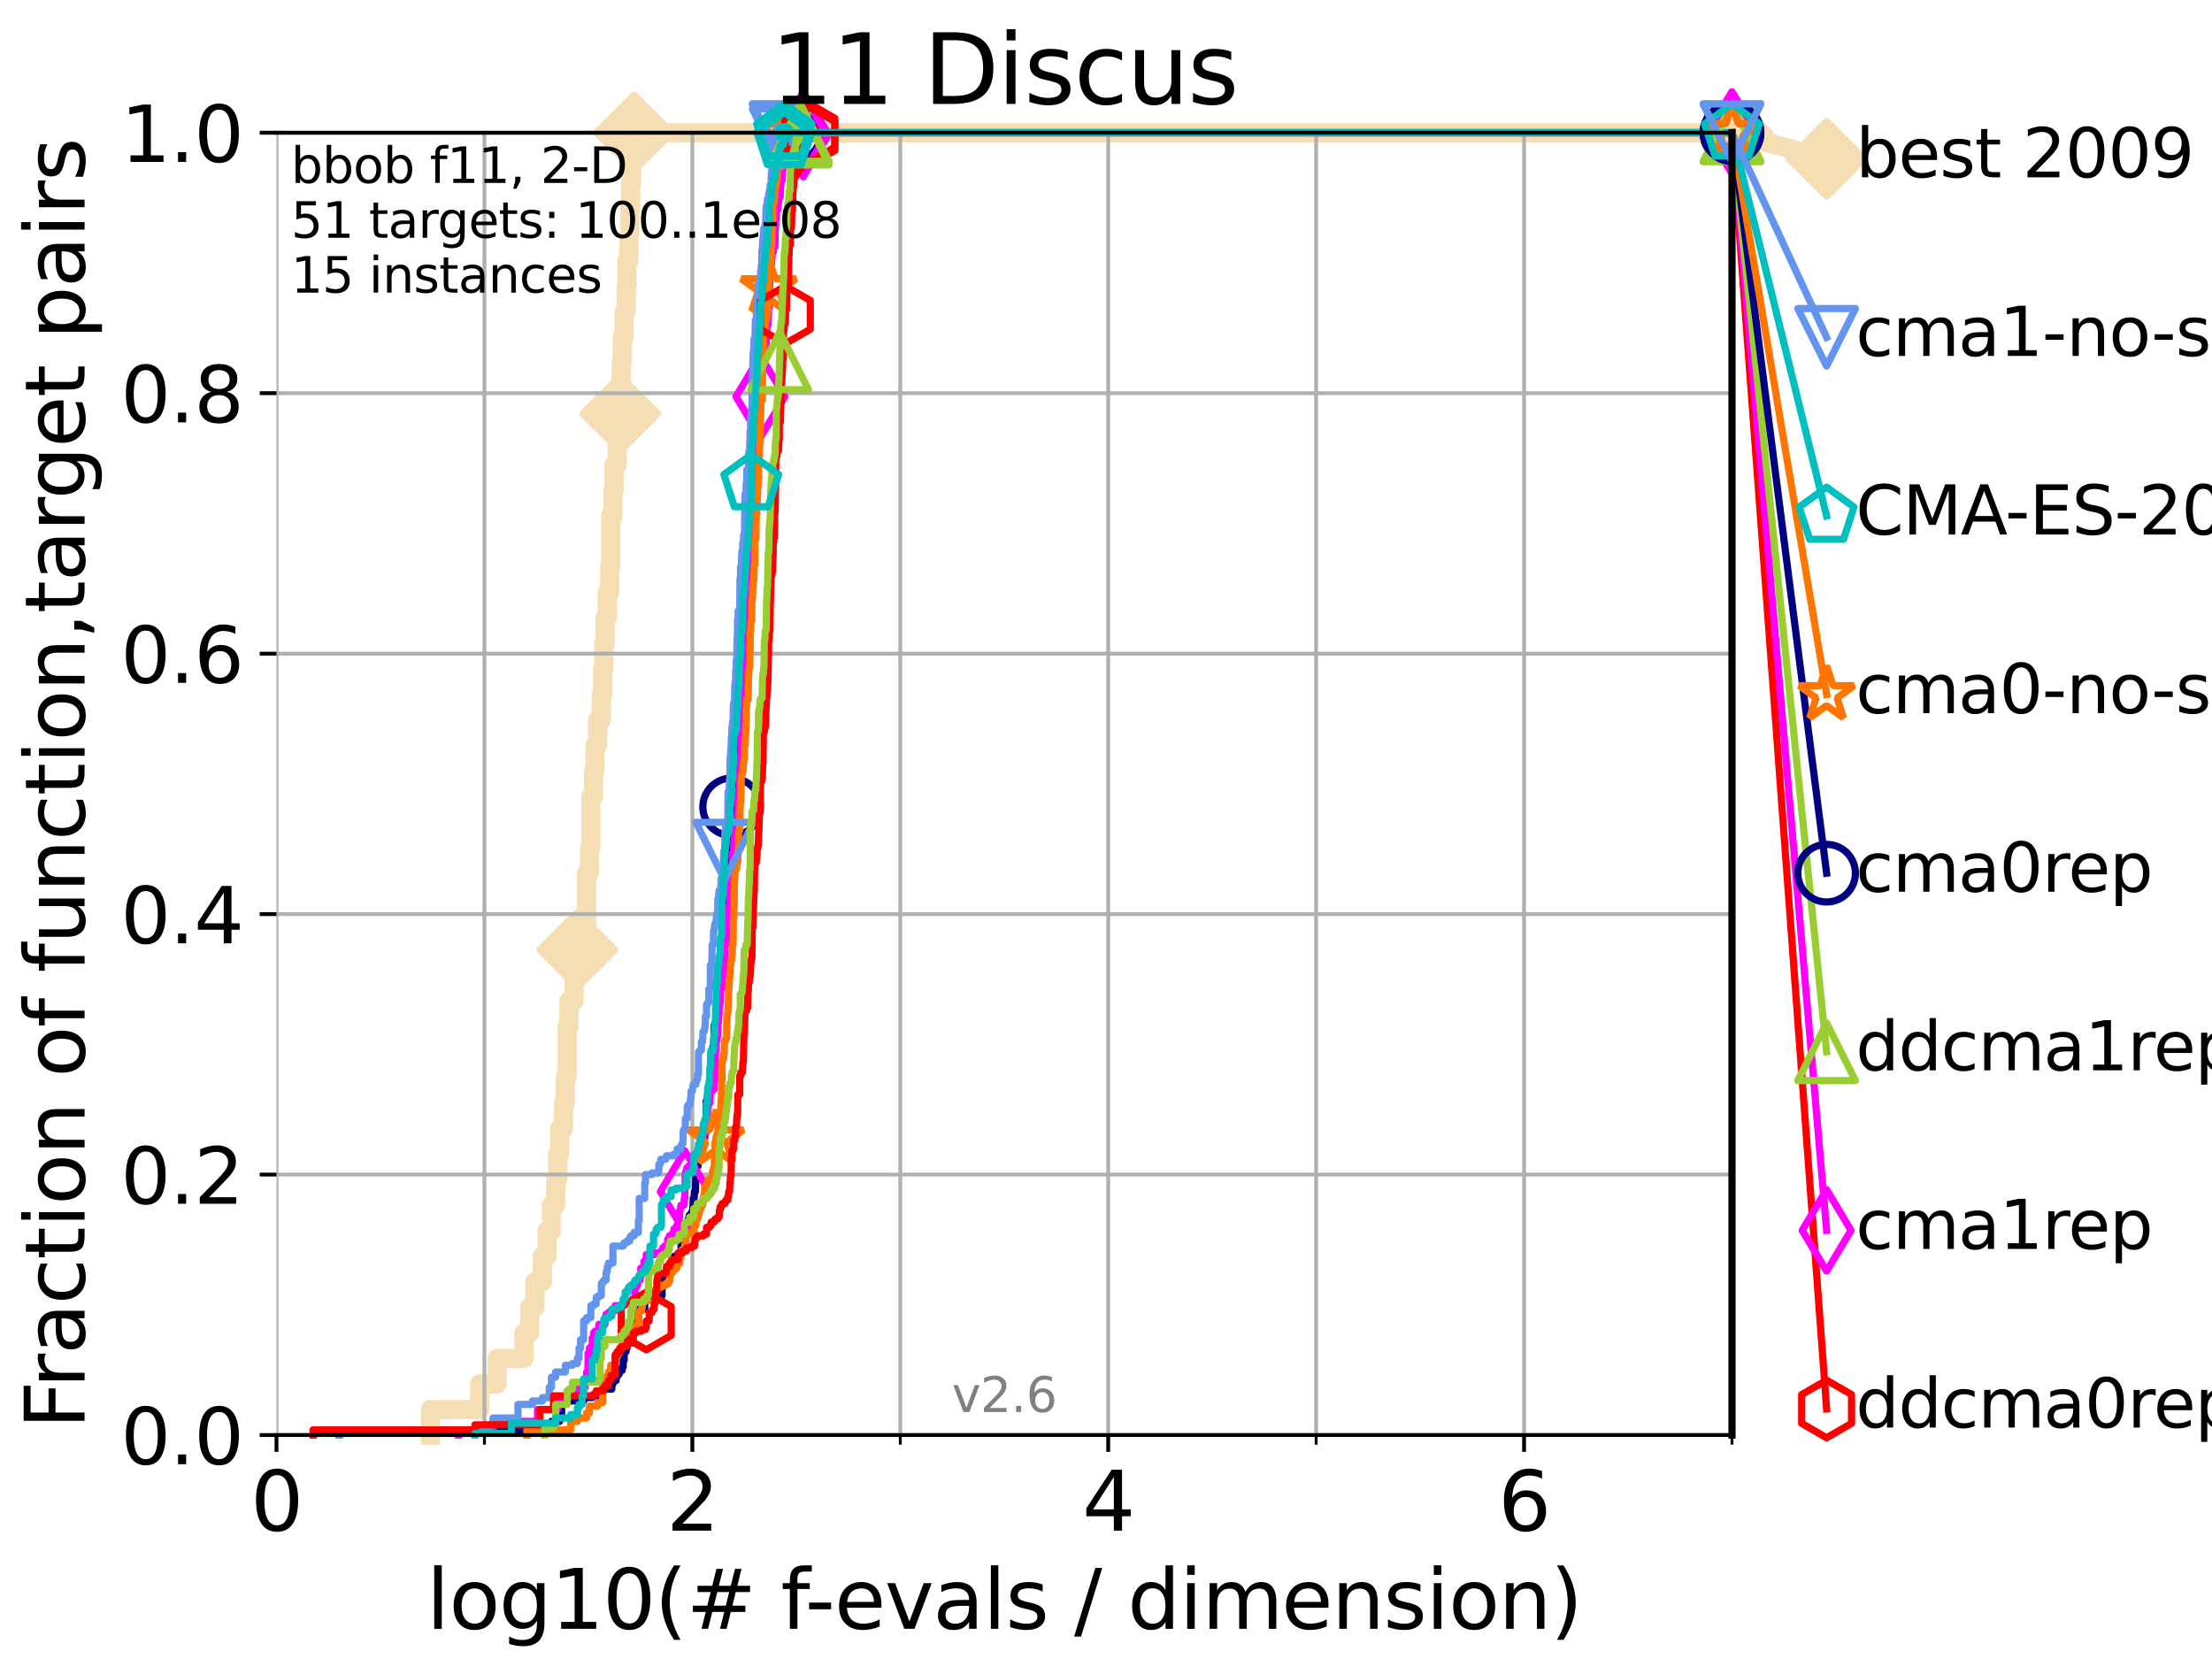 <?xml version="1.0" encoding="utf-8" standalone="no"?>
<!DOCTYPE svg PUBLIC "-//W3C//DTD SVG 1.1//EN"
  "http://www.w3.org/Graphics/SVG/1.1/DTD/svg11.dtd">
<svg xmlns:xlink="http://www.w3.org/1999/xlink" width="460.8pt" height="345.6pt" viewBox="0 0 460.8 345.6" xmlns="http://www.w3.org/2000/svg" version="1.1">
 <defs>
  <style type="text/css">*{stroke-linejoin: round; stroke-linecap: butt}</style>
 </defs>
 <g id="figure_1">
  <g id="patch_1">
   <path d="M 0 345.6 
L 460.8 345.6 
L 460.8 0 
L 0 0 
z
" style="fill: #ffffff"/>
  </g>
  <g id="axes_1">
   <g id="patch_2">
    <path d="M 57.6 298.944 
L 360.806 298.944 
L 360.806 27.648 
L 57.6 27.648 
z
" style="fill: #ffffff"/>
   </g>
   <g id="line2d_1">
    <path d="M 89.669 298.944 
L 89.669 293.624 
L 99.95 293.624 
L 99.95 288.305 
L 103.544 288.305 
L 103.544 282.985 
L 109.159 282.985 
L 109.159 277.666 
L 110.336 277.666 
L 110.336 272.346 
L 111.442 272.346 
L 111.442 267.027 
L 112.989 267.027 
L 112.989 261.707 
L 113.954 261.707 
L 113.954 256.388 
L 114.872 256.388 
L 114.872 251.068 
L 115.747 251.068 
L 115.747 245.749 
L 116.17 245.749 
L 116.17 240.429 
L 116.584 240.429 
L 116.584 235.11 
L 117.384 235.11 
L 117.384 229.79 
L 117.772 229.79 
L 117.772 224.471 
L 118.152 224.471 
L 118.152 213.832 
L 118.525 213.832 
L 118.525 208.512 
L 119.6 208.512 
L 119.6 203.192 
L 120.284 203.192 
L 120.284 197.873 
L 121.582 197.873 
L 121.582 192.553 
L 122.199 192.553 
L 122.199 181.914 
L 122.796 181.914 
L 122.796 176.595 
L 123.088 176.595 
L 123.088 165.956 
L 123.658 165.956 
L 123.658 160.636 
L 123.936 160.636 
L 123.936 155.317 
L 124.482 155.317 
L 124.482 149.997 
L 125.271 149.997 
L 125.271 144.678 
L 125.527 144.678 
L 125.527 139.358 
L 125.779 139.358 
L 125.779 134.039 
L 126.029 134.039 
L 126.029 128.719 
L 126.517 128.719 
L 126.517 123.4 
L 126.994 123.4 
L 126.994 118.08 
L 127.227 118.08 
L 127.227 107.441 
L 127.686 107.441 
L 127.686 102.121 
L 127.911 102.121 
L 127.911 96.802 
L 128.571 96.802 
L 128.571 91.482 
L 128.786 91.482 
L 128.786 86.163 
L 129.209 86.163 
L 129.209 80.843 
L 129.417 80.843 
L 129.417 75.524 
L 129.623 75.524 
L 129.623 70.204 
L 130.027 70.204 
L 130.027 64.885 
L 130.423 64.885 
L 130.423 59.565 
L 130.618 59.565 
L 130.618 54.246 
L 131.002 54.246 
L 131.002 48.926 
L 131.191 48.926 
L 131.191 43.607 
L 131.378 43.607 
L 131.378 38.287 
L 131.564 38.287 
L 131.564 32.968 
L 132.109 32.968 
L 132.109 27.648 
L 360.806 27.648 
" style="fill: none; stroke: #f5deb3; stroke-width: 4; stroke-linecap: square"/>
   </g>
   <g id="line2d_2">
    <defs>
     <path id="m9c9b43486b" d="M -0 7.778 
L 7.778 0 
L 0 -7.778 
L -7.778 -0 
z
" style="stroke: #f5deb3; stroke-width: 1.5; stroke-linejoin: miter"/>
    </defs>
    <g>
     <use xlink:href="#m9c9b43486b" x="120.284" y="197.873" style="fill: #f5deb3; stroke: #f5deb3; stroke-width: 1.5; stroke-linejoin: miter"/>
     <use xlink:href="#m9c9b43486b" x="129.209" y="86.163" style="fill: #f5deb3; stroke: #f5deb3; stroke-width: 1.5; stroke-linejoin: miter"/>
     <use xlink:href="#m9c9b43486b" x="132.109" y="27.648" style="fill: #f5deb3; stroke: #f5deb3; stroke-width: 1.5; stroke-linejoin: miter"/>
     <use xlink:href="#m9c9b43486b" x="132.109" y="27.648" style="fill: #f5deb3; stroke: #f5deb3; stroke-width: 1.5; stroke-linejoin: miter"/>
     <use xlink:href="#m9c9b43486b" x="360.806" y="27.648" style="fill: #f5deb3; stroke: #f5deb3; stroke-width: 1.5; stroke-linejoin: miter"/>
    </g>
   </g>
   <g id="line2d_3">
    <path style="fill: none; stroke: #f5deb3; stroke-width: 4; stroke-linecap: square"/>
    <g/>
   </g>
   <g id="line2d_4">
    <path d="M 360.806 27.648 
L 380.515 33.074 
" style="fill: none; stroke: #f5deb3; stroke-width: 4; stroke-linecap: square"/>
    <g>
     <use xlink:href="#m9c9b43486b" x="360.806" y="27.648" style="fill: #f5deb3; stroke: #f5deb3; stroke-width: 1.5; stroke-linejoin: miter"/>
     <use xlink:href="#m9c9b43486b" x="380.515" y="33.074" style="fill: #f5deb3; stroke: #f5deb3; stroke-width: 1.5; stroke-linejoin: miter"/>
    </g>
   </g>
   <g id="matplotlib.axis_1">
    <g id="xtick_1">
     <g id="line2d_5">
      <path d="M 57.6 298.944 
L 57.6 27.648 
" clip-path="url(#p4be9987643)" style="fill: none; stroke: #b0b0b0; stroke-width: 0.8; stroke-linecap: square"/>
     </g>
     <g id="line2d_6">
      <defs>
       <path id="md2e0d8f92a" d="M 0 0 
L 0 3.5 
" style="stroke: #000000; stroke-width: 0.8"/>
      </defs>
      <g>
       <use xlink:href="#md2e0d8f92a" x="57.6" y="298.944" style="stroke: #000000; stroke-width: 0.8"/>
      </g>
     </g>
     <g id="text_1">
      <!-- 0 -->
      <g transform="translate(52.192 318.861)scale(0.17 -0.17)">
       <defs>
        <path id="DejaVuSans-30" d="M 2034 4250 
Q 1547 4250 1301 3770 
Q 1056 3291 1056 2328 
Q 1056 1369 1301 889 
Q 1547 409 2034 409 
Q 2525 409 2770 889 
Q 3016 1369 3016 2328 
Q 3016 3291 2770 3770 
Q 2525 4250 2034 4250 
z
M 2034 4750 
Q 2819 4750 3233 4129 
Q 3647 3509 3647 2328 
Q 3647 1150 3233 529 
Q 2819 -91 2034 -91 
Q 1250 -91 836 529 
Q 422 1150 422 2328 
Q 422 3509 836 4129 
Q 1250 4750 2034 4750 
z
" transform="scale(0.016)"/>
       </defs>
       <use xlink:href="#DejaVuSans-30"/>
      </g>
     </g>
    </g>
    <g id="xtick_2">
     <g id="line2d_7">
      <path d="M 144.23 298.944 
L 144.23 27.648 
" clip-path="url(#p4be9987643)" style="fill: none; stroke: #b0b0b0; stroke-width: 0.8; stroke-linecap: square"/>
     </g>
     <g id="line2d_8">
      <g>
       <use xlink:href="#md2e0d8f92a" x="144.23" y="298.944" style="stroke: #000000; stroke-width: 0.8"/>
      </g>
     </g>
     <g id="text_2">
      <!-- 2 -->
      <g transform="translate(138.822 318.861)scale(0.17 -0.17)">
       <defs>
        <path id="DejaVuSans-32" d="M 1228 531 
L 3431 531 
L 3431 0 
L 469 0 
L 469 531 
Q 828 903 1448 1529 
Q 2069 2156 2228 2338 
Q 2531 2678 2651 2914 
Q 2772 3150 2772 3378 
Q 2772 3750 2511 3984 
Q 2250 4219 1831 4219 
Q 1534 4219 1204 4116 
Q 875 4013 500 3803 
L 500 4441 
Q 881 4594 1212 4672 
Q 1544 4750 1819 4750 
Q 2544 4750 2975 4387 
Q 3406 4025 3406 3419 
Q 3406 3131 3298 2873 
Q 3191 2616 2906 2266 
Q 2828 2175 2409 1742 
Q 1991 1309 1228 531 
z
" transform="scale(0.016)"/>
       </defs>
       <use xlink:href="#DejaVuSans-32"/>
      </g>
     </g>
    </g>
    <g id="xtick_3">
     <g id="line2d_9">
      <path d="M 230.861 298.944 
L 230.861 27.648 
" clip-path="url(#p4be9987643)" style="fill: none; stroke: #b0b0b0; stroke-width: 0.8; stroke-linecap: square"/>
     </g>
     <g id="line2d_10">
      <g>
       <use xlink:href="#md2e0d8f92a" x="230.861" y="298.944" style="stroke: #000000; stroke-width: 0.8"/>
      </g>
     </g>
     <g id="text_3">
      <!-- 4 -->
      <g transform="translate(225.453 318.861)scale(0.17 -0.17)">
       <defs>
        <path id="DejaVuSans-34" d="M 2419 4116 
L 825 1625 
L 2419 1625 
L 2419 4116 
z
M 2253 4666 
L 3047 4666 
L 3047 1625 
L 3713 1625 
L 3713 1100 
L 3047 1100 
L 3047 0 
L 2419 0 
L 2419 1100 
L 313 1100 
L 313 1709 
L 2253 4666 
z
" transform="scale(0.016)"/>
       </defs>
       <use xlink:href="#DejaVuSans-34"/>
      </g>
     </g>
    </g>
    <g id="xtick_4">
     <g id="line2d_11">
      <path d="M 317.491 298.944 
L 317.491 27.648 
" clip-path="url(#p4be9987643)" style="fill: none; stroke: #b0b0b0; stroke-width: 0.8; stroke-linecap: square"/>
     </g>
     <g id="line2d_12">
      <g>
       <use xlink:href="#md2e0d8f92a" x="317.491" y="298.944" style="stroke: #000000; stroke-width: 0.8"/>
      </g>
     </g>
     <g id="text_4">
      <!-- 6 -->
      <g transform="translate(312.083 318.861)scale(0.17 -0.17)">
       <defs>
        <path id="DejaVuSans-36" d="M 2113 2584 
Q 1688 2584 1439 2293 
Q 1191 2003 1191 1497 
Q 1191 994 1439 701 
Q 1688 409 2113 409 
Q 2538 409 2786 701 
Q 3034 994 3034 1497 
Q 3034 2003 2786 2293 
Q 2538 2584 2113 2584 
z
M 3366 4563 
L 3366 3988 
Q 3128 4100 2886 4159 
Q 2644 4219 2406 4219 
Q 1781 4219 1451 3797 
Q 1122 3375 1075 2522 
Q 1259 2794 1537 2939 
Q 1816 3084 2150 3084 
Q 2853 3084 3261 2657 
Q 3669 2231 3669 1497 
Q 3669 778 3244 343 
Q 2819 -91 2113 -91 
Q 1303 -91 875 529 
Q 447 1150 447 2328 
Q 447 3434 972 4092 
Q 1497 4750 2381 4750 
Q 2619 4750 2861 4703 
Q 3103 4656 3366 4563 
z
" transform="scale(0.016)"/>
       </defs>
       <use xlink:href="#DejaVuSans-36"/>
      </g>
     </g>
    </g>
    <g id="xtick_5">
     <g id="line2d_13">
      <path d="M 100.915 298.944 
L 100.915 27.648 
" clip-path="url(#p4be9987643)" style="fill: none; stroke: #b0b0b0; stroke-width: 0.8; stroke-linecap: square"/>
     </g>
     <g id="line2d_14">
      <defs>
       <path id="m66d8abea9a" d="M 0 0 
L 0 2 
" style="stroke: #000000; stroke-width: 0.6"/>
      </defs>
      <g>
       <use xlink:href="#m66d8abea9a" x="100.915" y="298.944" style="stroke: #000000; stroke-width: 0.6"/>
      </g>
     </g>
    </g>
    <g id="xtick_6">
     <g id="line2d_15">
      <path d="M 187.546 298.944 
L 187.546 27.648 
" clip-path="url(#p4be9987643)" style="fill: none; stroke: #b0b0b0; stroke-width: 0.8; stroke-linecap: square"/>
     </g>
     <g id="line2d_16">
      <g>
       <use xlink:href="#m66d8abea9a" x="187.546" y="298.944" style="stroke: #000000; stroke-width: 0.6"/>
      </g>
     </g>
    </g>
    <g id="xtick_7">
     <g id="line2d_17">
      <path d="M 274.176 298.944 
L 274.176 27.648 
" clip-path="url(#p4be9987643)" style="fill: none; stroke: #b0b0b0; stroke-width: 0.8; stroke-linecap: square"/>
     </g>
     <g id="line2d_18">
      <g>
       <use xlink:href="#m66d8abea9a" x="274.176" y="298.944" style="stroke: #000000; stroke-width: 0.6"/>
      </g>
     </g>
    </g>
    <g id="xtick_8">
     <g id="line2d_19">
      <path d="M 360.806 298.944 
L 360.806 27.648 
" clip-path="url(#p4be9987643)" style="fill: none; stroke: #b0b0b0; stroke-width: 0.8; stroke-linecap: square"/>
     </g>
     <g id="line2d_20">
      <g>
       <use xlink:href="#m66d8abea9a" x="360.806" y="298.944" style="stroke: #000000; stroke-width: 0.6"/>
      </g>
     </g>
    </g>
    <g id="text_5">
     <!-- log10(# f-evals / dimension) -->
     <g transform="translate(88.823 339.314)scale(0.17 -0.17)">
      <defs>
       <path id="DejaVuSans-6c" d="M 603 4863 
L 1178 4863 
L 1178 0 
L 603 0 
L 603 4863 
z
" transform="scale(0.016)"/>
       <path id="DejaVuSans-6f" d="M 1959 3097 
Q 1497 3097 1228 2736 
Q 959 2375 959 1747 
Q 959 1119 1226 758 
Q 1494 397 1959 397 
Q 2419 397 2687 759 
Q 2956 1122 2956 1747 
Q 2956 2369 2687 2733 
Q 2419 3097 1959 3097 
z
M 1959 3584 
Q 2709 3584 3137 3096 
Q 3566 2609 3566 1747 
Q 3566 888 3137 398 
Q 2709 -91 1959 -91 
Q 1206 -91 779 398 
Q 353 888 353 1747 
Q 353 2609 779 3096 
Q 1206 3584 1959 3584 
z
" transform="scale(0.016)"/>
       <path id="DejaVuSans-67" d="M 2906 1791 
Q 2906 2416 2648 2759 
Q 2391 3103 1925 3103 
Q 1463 3103 1205 2759 
Q 947 2416 947 1791 
Q 947 1169 1205 825 
Q 1463 481 1925 481 
Q 2391 481 2648 825 
Q 2906 1169 2906 1791 
z
M 3481 434 
Q 3481 -459 3084 -895 
Q 2688 -1331 1869 -1331 
Q 1566 -1331 1297 -1286 
Q 1028 -1241 775 -1147 
L 775 -588 
Q 1028 -725 1275 -790 
Q 1522 -856 1778 -856 
Q 2344 -856 2625 -561 
Q 2906 -266 2906 331 
L 2906 616 
Q 2728 306 2450 153 
Q 2172 0 1784 0 
Q 1141 0 747 490 
Q 353 981 353 1791 
Q 353 2603 747 3093 
Q 1141 3584 1784 3584 
Q 2172 3584 2450 3431 
Q 2728 3278 2906 2969 
L 2906 3500 
L 3481 3500 
L 3481 434 
z
" transform="scale(0.016)"/>
       <path id="DejaVuSans-31" d="M 794 531 
L 1825 531 
L 1825 4091 
L 703 3866 
L 703 4441 
L 1819 4666 
L 2450 4666 
L 2450 531 
L 3481 531 
L 3481 0 
L 794 0 
L 794 531 
z
" transform="scale(0.016)"/>
       <path id="DejaVuSans-28" d="M 1984 4856 
Q 1566 4138 1362 3434 
Q 1159 2731 1159 2009 
Q 1159 1288 1364 580 
Q 1569 -128 1984 -844 
L 1484 -844 
Q 1016 -109 783 600 
Q 550 1309 550 2009 
Q 550 2706 781 3412 
Q 1013 4119 1484 4856 
L 1984 4856 
z
" transform="scale(0.016)"/>
       <path id="DejaVuSans-23" d="M 3272 2816 
L 2363 2816 
L 2100 1772 
L 3016 1772 
L 3272 2816 
z
M 2803 4594 
L 2478 3297 
L 3391 3297 
L 3719 4594 
L 4219 4594 
L 3897 3297 
L 4872 3297 
L 4872 2816 
L 3775 2816 
L 3519 1772 
L 4513 1772 
L 4513 1294 
L 3397 1294 
L 3072 0 
L 2572 0 
L 2894 1294 
L 1978 1294 
L 1656 0 
L 1153 0 
L 1478 1294 
L 494 1294 
L 494 1772 
L 1594 1772 
L 1856 2816 
L 850 2816 
L 850 3297 
L 1978 3297 
L 2297 4594 
L 2803 4594 
z
" transform="scale(0.016)"/>
       <path id="DejaVuSans-20" transform="scale(0.016)"/>
       <path id="DejaVuSans-66" d="M 2375 4863 
L 2375 4384 
L 1825 4384 
Q 1516 4384 1395 4259 
Q 1275 4134 1275 3809 
L 1275 3500 
L 2222 3500 
L 2222 3053 
L 1275 3053 
L 1275 0 
L 697 0 
L 697 3053 
L 147 3053 
L 147 3500 
L 697 3500 
L 697 3744 
Q 697 4328 969 4595 
Q 1241 4863 1831 4863 
L 2375 4863 
z
" transform="scale(0.016)"/>
       <path id="DejaVuSans-2d" d="M 313 2009 
L 1997 2009 
L 1997 1497 
L 313 1497 
L 313 2009 
z
" transform="scale(0.016)"/>
       <path id="DejaVuSans-65" d="M 3597 1894 
L 3597 1613 
L 953 1613 
Q 991 1019 1311 708 
Q 1631 397 2203 397 
Q 2534 397 2845 478 
Q 3156 559 3463 722 
L 3463 178 
Q 3153 47 2828 -22 
Q 2503 -91 2169 -91 
Q 1331 -91 842 396 
Q 353 884 353 1716 
Q 353 2575 817 3079 
Q 1281 3584 2069 3584 
Q 2775 3584 3186 3129 
Q 3597 2675 3597 1894 
z
M 3022 2063 
Q 3016 2534 2758 2815 
Q 2500 3097 2075 3097 
Q 1594 3097 1305 2825 
Q 1016 2553 972 2059 
L 3022 2063 
z
" transform="scale(0.016)"/>
       <path id="DejaVuSans-76" d="M 191 3500 
L 800 3500 
L 1894 563 
L 2988 3500 
L 3597 3500 
L 2284 0 
L 1503 0 
L 191 3500 
z
" transform="scale(0.016)"/>
       <path id="DejaVuSans-61" d="M 2194 1759 
Q 1497 1759 1228 1600 
Q 959 1441 959 1056 
Q 959 750 1161 570 
Q 1363 391 1709 391 
Q 2188 391 2477 730 
Q 2766 1069 2766 1631 
L 2766 1759 
L 2194 1759 
z
M 3341 1997 
L 3341 0 
L 2766 0 
L 2766 531 
Q 2569 213 2275 61 
Q 1981 -91 1556 -91 
Q 1019 -91 701 211 
Q 384 513 384 1019 
Q 384 1609 779 1909 
Q 1175 2209 1959 2209 
L 2766 2209 
L 2766 2266 
Q 2766 2663 2505 2880 
Q 2244 3097 1772 3097 
Q 1472 3097 1187 3025 
Q 903 2953 641 2809 
L 641 3341 
Q 956 3463 1253 3523 
Q 1550 3584 1831 3584 
Q 2591 3584 2966 3190 
Q 3341 2797 3341 1997 
z
" transform="scale(0.016)"/>
       <path id="DejaVuSans-73" d="M 2834 3397 
L 2834 2853 
Q 2591 2978 2328 3040 
Q 2066 3103 1784 3103 
Q 1356 3103 1142 2972 
Q 928 2841 928 2578 
Q 928 2378 1081 2264 
Q 1234 2150 1697 2047 
L 1894 2003 
Q 2506 1872 2764 1633 
Q 3022 1394 3022 966 
Q 3022 478 2636 193 
Q 2250 -91 1575 -91 
Q 1294 -91 989 -36 
Q 684 19 347 128 
L 347 722 
Q 666 556 975 473 
Q 1284 391 1588 391 
Q 1994 391 2212 530 
Q 2431 669 2431 922 
Q 2431 1156 2273 1281 
Q 2116 1406 1581 1522 
L 1381 1569 
Q 847 1681 609 1914 
Q 372 2147 372 2553 
Q 372 3047 722 3315 
Q 1072 3584 1716 3584 
Q 2034 3584 2315 3537 
Q 2597 3491 2834 3397 
z
" transform="scale(0.016)"/>
       <path id="DejaVuSans-2f" d="M 1625 4666 
L 2156 4666 
L 531 -594 
L 0 -594 
L 1625 4666 
z
" transform="scale(0.016)"/>
       <path id="DejaVuSans-64" d="M 2906 2969 
L 2906 4863 
L 3481 4863 
L 3481 0 
L 2906 0 
L 2906 525 
Q 2725 213 2448 61 
Q 2172 -91 1784 -91 
Q 1150 -91 751 415 
Q 353 922 353 1747 
Q 353 2572 751 3078 
Q 1150 3584 1784 3584 
Q 2172 3584 2448 3432 
Q 2725 3281 2906 2969 
z
M 947 1747 
Q 947 1113 1208 752 
Q 1469 391 1925 391 
Q 2381 391 2643 752 
Q 2906 1113 2906 1747 
Q 2906 2381 2643 2742 
Q 2381 3103 1925 3103 
Q 1469 3103 1208 2742 
Q 947 2381 947 1747 
z
" transform="scale(0.016)"/>
       <path id="DejaVuSans-69" d="M 603 3500 
L 1178 3500 
L 1178 0 
L 603 0 
L 603 3500 
z
M 603 4863 
L 1178 4863 
L 1178 4134 
L 603 4134 
L 603 4863 
z
" transform="scale(0.016)"/>
       <path id="DejaVuSans-6d" d="M 3328 2828 
Q 3544 3216 3844 3400 
Q 4144 3584 4550 3584 
Q 5097 3584 5394 3201 
Q 5691 2819 5691 2113 
L 5691 0 
L 5113 0 
L 5113 2094 
Q 5113 2597 4934 2840 
Q 4756 3084 4391 3084 
Q 3944 3084 3684 2787 
Q 3425 2491 3425 1978 
L 3425 0 
L 2847 0 
L 2847 2094 
Q 2847 2600 2669 2842 
Q 2491 3084 2119 3084 
Q 1678 3084 1418 2786 
Q 1159 2488 1159 1978 
L 1159 0 
L 581 0 
L 581 3500 
L 1159 3500 
L 1159 2956 
Q 1356 3278 1631 3431 
Q 1906 3584 2284 3584 
Q 2666 3584 2933 3390 
Q 3200 3197 3328 2828 
z
" transform="scale(0.016)"/>
       <path id="DejaVuSans-6e" d="M 3513 2113 
L 3513 0 
L 2938 0 
L 2938 2094 
Q 2938 2591 2744 2837 
Q 2550 3084 2163 3084 
Q 1697 3084 1428 2787 
Q 1159 2491 1159 1978 
L 1159 0 
L 581 0 
L 581 3500 
L 1159 3500 
L 1159 2956 
Q 1366 3272 1645 3428 
Q 1925 3584 2291 3584 
Q 2894 3584 3203 3211 
Q 3513 2838 3513 2113 
z
" transform="scale(0.016)"/>
       <path id="DejaVuSans-29" d="M 513 4856 
L 1013 4856 
Q 1481 4119 1714 3412 
Q 1947 2706 1947 2009 
Q 1947 1309 1714 600 
Q 1481 -109 1013 -844 
L 513 -844 
Q 928 -128 1133 580 
Q 1338 1288 1338 2009 
Q 1338 2731 1133 3434 
Q 928 4138 513 4856 
z
" transform="scale(0.016)"/>
      </defs>
      <use xlink:href="#DejaVuSans-6c"/>
      <use xlink:href="#DejaVuSans-6f" x="27.783"/>
      <use xlink:href="#DejaVuSans-67" x="88.965"/>
      <use xlink:href="#DejaVuSans-31" x="152.441"/>
      <use xlink:href="#DejaVuSans-30" x="216.064"/>
      <use xlink:href="#DejaVuSans-28" x="279.688"/>
      <use xlink:href="#DejaVuSans-23" x="318.701"/>
      <use xlink:href="#DejaVuSans-20" x="402.49"/>
      <use xlink:href="#DejaVuSans-66" x="434.277"/>
      <use xlink:href="#DejaVuSans-2d" x="463.982"/>
      <use xlink:href="#DejaVuSans-65" x="500.066"/>
      <use xlink:href="#DejaVuSans-76" x="561.59"/>
      <use xlink:href="#DejaVuSans-61" x="620.77"/>
      <use xlink:href="#DejaVuSans-6c" x="682.049"/>
      <use xlink:href="#DejaVuSans-73" x="709.832"/>
      <use xlink:href="#DejaVuSans-20" x="761.932"/>
      <use xlink:href="#DejaVuSans-2f" x="793.719"/>
      <use xlink:href="#DejaVuSans-20" x="827.41"/>
      <use xlink:href="#DejaVuSans-64" x="859.197"/>
      <use xlink:href="#DejaVuSans-69" x="922.674"/>
      <use xlink:href="#DejaVuSans-6d" x="950.457"/>
      <use xlink:href="#DejaVuSans-65" x="1047.869"/>
      <use xlink:href="#DejaVuSans-6e" x="1109.393"/>
      <use xlink:href="#DejaVuSans-73" x="1172.771"/>
      <use xlink:href="#DejaVuSans-69" x="1224.871"/>
      <use xlink:href="#DejaVuSans-6f" x="1252.654"/>
      <use xlink:href="#DejaVuSans-6e" x="1313.836"/>
      <use xlink:href="#DejaVuSans-29" x="1377.215"/>
     </g>
    </g>
   </g>
   <g id="matplotlib.axis_2">
    <g id="ytick_1">
     <g id="line2d_21">
      <path d="M 57.6 298.944 
L 360.806 298.944 
" clip-path="url(#p4be9987643)" style="fill: none; stroke: #b0b0b0; stroke-width: 0.8; stroke-linecap: square"/>
     </g>
     <g id="line2d_22">
      <defs>
       <path id="m675c2a1382" d="M 0 0 
L -3.5 0 
" style="stroke: #000000; stroke-width: 0.8"/>
      </defs>
      <g>
       <use xlink:href="#m675c2a1382" x="57.6" y="298.944" style="stroke: #000000; stroke-width: 0.8"/>
      </g>
     </g>
     <g id="text_6">
      <!-- 0.0 -->
      <g transform="translate(25.155 305.023)scale(0.16 -0.16)">
       <defs>
        <path id="DejaVuSans-2e" d="M 684 794 
L 1344 794 
L 1344 0 
L 684 0 
L 684 794 
z
" transform="scale(0.016)"/>
       </defs>
       <use xlink:href="#DejaVuSans-30"/>
       <use xlink:href="#DejaVuSans-2e" x="63.623"/>
       <use xlink:href="#DejaVuSans-30" x="95.41"/>
      </g>
     </g>
    </g>
    <g id="ytick_2">
     <g id="line2d_23">
      <path d="M 57.6 244.685 
L 360.806 244.685 
" clip-path="url(#p4be9987643)" style="fill: none; stroke: #b0b0b0; stroke-width: 0.8; stroke-linecap: square"/>
     </g>
     <g id="line2d_24">
      <g>
       <use xlink:href="#m675c2a1382" x="57.6" y="244.685" style="stroke: #000000; stroke-width: 0.8"/>
      </g>
     </g>
     <g id="text_7">
      <!-- 0.2 -->
      <g transform="translate(25.155 250.764)scale(0.16 -0.16)">
       <use xlink:href="#DejaVuSans-30"/>
       <use xlink:href="#DejaVuSans-2e" x="63.623"/>
       <use xlink:href="#DejaVuSans-32" x="95.41"/>
      </g>
     </g>
    </g>
    <g id="ytick_3">
     <g id="line2d_25">
      <path d="M 57.6 190.426 
L 360.806 190.426 
" clip-path="url(#p4be9987643)" style="fill: none; stroke: #b0b0b0; stroke-width: 0.8; stroke-linecap: square"/>
     </g>
     <g id="line2d_26">
      <g>
       <use xlink:href="#m675c2a1382" x="57.6" y="190.426" style="stroke: #000000; stroke-width: 0.8"/>
      </g>
     </g>
     <g id="text_8">
      <!-- 0.4 -->
      <g transform="translate(25.155 196.504)scale(0.16 -0.16)">
       <use xlink:href="#DejaVuSans-30"/>
       <use xlink:href="#DejaVuSans-2e" x="63.623"/>
       <use xlink:href="#DejaVuSans-34" x="95.41"/>
      </g>
     </g>
    </g>
    <g id="ytick_4">
     <g id="line2d_27">
      <path d="M 57.6 136.166 
L 360.806 136.166 
" clip-path="url(#p4be9987643)" style="fill: none; stroke: #b0b0b0; stroke-width: 0.8; stroke-linecap: square"/>
     </g>
     <g id="line2d_28">
      <g>
       <use xlink:href="#m675c2a1382" x="57.6" y="136.166" style="stroke: #000000; stroke-width: 0.8"/>
      </g>
     </g>
     <g id="text_9">
      <!-- 0.6 -->
      <g transform="translate(25.155 142.245)scale(0.16 -0.16)">
       <use xlink:href="#DejaVuSans-30"/>
       <use xlink:href="#DejaVuSans-2e" x="63.623"/>
       <use xlink:href="#DejaVuSans-36" x="95.41"/>
      </g>
     </g>
    </g>
    <g id="ytick_5">
     <g id="line2d_29">
      <path d="M 57.6 81.907 
L 360.806 81.907 
" clip-path="url(#p4be9987643)" style="fill: none; stroke: #b0b0b0; stroke-width: 0.8; stroke-linecap: square"/>
     </g>
     <g id="line2d_30">
      <g>
       <use xlink:href="#m675c2a1382" x="57.6" y="81.907" style="stroke: #000000; stroke-width: 0.8"/>
      </g>
     </g>
     <g id="text_10">
      <!-- 0.8 -->
      <g transform="translate(25.155 87.986)scale(0.16 -0.16)">
       <defs>
        <path id="DejaVuSans-38" d="M 2034 2216 
Q 1584 2216 1326 1975 
Q 1069 1734 1069 1313 
Q 1069 891 1326 650 
Q 1584 409 2034 409 
Q 2484 409 2743 651 
Q 3003 894 3003 1313 
Q 3003 1734 2745 1975 
Q 2488 2216 2034 2216 
z
M 1403 2484 
Q 997 2584 770 2862 
Q 544 3141 544 3541 
Q 544 4100 942 4425 
Q 1341 4750 2034 4750 
Q 2731 4750 3128 4425 
Q 3525 4100 3525 3541 
Q 3525 3141 3298 2862 
Q 3072 2584 2669 2484 
Q 3125 2378 3379 2068 
Q 3634 1759 3634 1313 
Q 3634 634 3220 271 
Q 2806 -91 2034 -91 
Q 1263 -91 848 271 
Q 434 634 434 1313 
Q 434 1759 690 2068 
Q 947 2378 1403 2484 
z
M 1172 3481 
Q 1172 3119 1398 2916 
Q 1625 2713 2034 2713 
Q 2441 2713 2670 2916 
Q 2900 3119 2900 3481 
Q 2900 3844 2670 4047 
Q 2441 4250 2034 4250 
Q 1625 4250 1398 4047 
Q 1172 3844 1172 3481 
z
" transform="scale(0.016)"/>
       </defs>
       <use xlink:href="#DejaVuSans-30"/>
       <use xlink:href="#DejaVuSans-2e" x="63.623"/>
       <use xlink:href="#DejaVuSans-38" x="95.41"/>
      </g>
     </g>
    </g>
    <g id="ytick_6">
     <g id="line2d_31">
      <path d="M 57.6 27.648 
L 360.806 27.648 
" clip-path="url(#p4be9987643)" style="fill: none; stroke: #b0b0b0; stroke-width: 0.8; stroke-linecap: square"/>
     </g>
     <g id="line2d_32">
      <g>
       <use xlink:href="#m675c2a1382" x="57.6" y="27.648" style="stroke: #000000; stroke-width: 0.8"/>
      </g>
     </g>
     <g id="text_11">
      <!-- 1.0 -->
      <g transform="translate(25.155 33.727)scale(0.16 -0.16)">
       <use xlink:href="#DejaVuSans-31"/>
       <use xlink:href="#DejaVuSans-2e" x="63.623"/>
       <use xlink:href="#DejaVuSans-30" x="95.41"/>
      </g>
     </g>
    </g>
    <g id="text_12">
     <!-- Fraction of function,target pairs -->
     <g transform="translate(17.62 297.681)rotate(-90)scale(0.17 -0.17)">
      <defs>
       <path id="DejaVuSans-46" d="M 628 4666 
L 3309 4666 
L 3309 4134 
L 1259 4134 
L 1259 2759 
L 3109 2759 
L 3109 2228 
L 1259 2228 
L 1259 0 
L 628 0 
L 628 4666 
z
" transform="scale(0.016)"/>
       <path id="DejaVuSans-72" d="M 2631 2963 
Q 2534 3019 2420 3045 
Q 2306 3072 2169 3072 
Q 1681 3072 1420 2755 
Q 1159 2438 1159 1844 
L 1159 0 
L 581 0 
L 581 3500 
L 1159 3500 
L 1159 2956 
Q 1341 3275 1631 3429 
Q 1922 3584 2338 3584 
Q 2397 3584 2469 3576 
Q 2541 3569 2628 3553 
L 2631 2963 
z
" transform="scale(0.016)"/>
       <path id="DejaVuSans-63" d="M 3122 3366 
L 3122 2828 
Q 2878 2963 2633 3030 
Q 2388 3097 2138 3097 
Q 1578 3097 1268 2742 
Q 959 2388 959 1747 
Q 959 1106 1268 751 
Q 1578 397 2138 397 
Q 2388 397 2633 464 
Q 2878 531 3122 666 
L 3122 134 
Q 2881 22 2623 -34 
Q 2366 -91 2075 -91 
Q 1284 -91 818 406 
Q 353 903 353 1747 
Q 353 2603 823 3093 
Q 1294 3584 2113 3584 
Q 2378 3584 2631 3529 
Q 2884 3475 3122 3366 
z
" transform="scale(0.016)"/>
       <path id="DejaVuSans-74" d="M 1172 4494 
L 1172 3500 
L 2356 3500 
L 2356 3053 
L 1172 3053 
L 1172 1153 
Q 1172 725 1289 603 
Q 1406 481 1766 481 
L 2356 481 
L 2356 0 
L 1766 0 
Q 1100 0 847 248 
Q 594 497 594 1153 
L 594 3053 
L 172 3053 
L 172 3500 
L 594 3500 
L 594 4494 
L 1172 4494 
z
" transform="scale(0.016)"/>
       <path id="DejaVuSans-75" d="M 544 1381 
L 544 3500 
L 1119 3500 
L 1119 1403 
Q 1119 906 1312 657 
Q 1506 409 1894 409 
Q 2359 409 2629 706 
Q 2900 1003 2900 1516 
L 2900 3500 
L 3475 3500 
L 3475 0 
L 2900 0 
L 2900 538 
Q 2691 219 2414 64 
Q 2138 -91 1772 -91 
Q 1169 -91 856 284 
Q 544 659 544 1381 
z
M 1991 3584 
L 1991 3584 
z
" transform="scale(0.016)"/>
       <path id="DejaVuSans-2c" d="M 750 794 
L 1409 794 
L 1409 256 
L 897 -744 
L 494 -744 
L 750 256 
L 750 794 
z
" transform="scale(0.016)"/>
       <path id="DejaVuSans-70" d="M 1159 525 
L 1159 -1331 
L 581 -1331 
L 581 3500 
L 1159 3500 
L 1159 2969 
Q 1341 3281 1617 3432 
Q 1894 3584 2278 3584 
Q 2916 3584 3314 3078 
Q 3713 2572 3713 1747 
Q 3713 922 3314 415 
Q 2916 -91 2278 -91 
Q 1894 -91 1617 61 
Q 1341 213 1159 525 
z
M 3116 1747 
Q 3116 2381 2855 2742 
Q 2594 3103 2138 3103 
Q 1681 3103 1420 2742 
Q 1159 2381 1159 1747 
Q 1159 1113 1420 752 
Q 1681 391 2138 391 
Q 2594 391 2855 752 
Q 3116 1113 3116 1747 
z
" transform="scale(0.016)"/>
      </defs>
      <use xlink:href="#DejaVuSans-46"/>
      <use xlink:href="#DejaVuSans-72" x="50.27"/>
      <use xlink:href="#DejaVuSans-61" x="91.383"/>
      <use xlink:href="#DejaVuSans-63" x="152.662"/>
      <use xlink:href="#DejaVuSans-74" x="207.643"/>
      <use xlink:href="#DejaVuSans-69" x="246.852"/>
      <use xlink:href="#DejaVuSans-6f" x="274.635"/>
      <use xlink:href="#DejaVuSans-6e" x="335.816"/>
      <use xlink:href="#DejaVuSans-20" x="399.195"/>
      <use xlink:href="#DejaVuSans-6f" x="430.982"/>
      <use xlink:href="#DejaVuSans-66" x="492.164"/>
      <use xlink:href="#DejaVuSans-20" x="527.369"/>
      <use xlink:href="#DejaVuSans-66" x="559.156"/>
      <use xlink:href="#DejaVuSans-75" x="594.361"/>
      <use xlink:href="#DejaVuSans-6e" x="657.74"/>
      <use xlink:href="#DejaVuSans-63" x="721.119"/>
      <use xlink:href="#DejaVuSans-74" x="776.1"/>
      <use xlink:href="#DejaVuSans-69" x="815.309"/>
      <use xlink:href="#DejaVuSans-6f" x="843.092"/>
      <use xlink:href="#DejaVuSans-6e" x="904.273"/>
      <use xlink:href="#DejaVuSans-2c" x="967.652"/>
      <use xlink:href="#DejaVuSans-74" x="999.439"/>
      <use xlink:href="#DejaVuSans-61" x="1038.648"/>
      <use xlink:href="#DejaVuSans-72" x="1099.928"/>
      <use xlink:href="#DejaVuSans-67" x="1139.291"/>
      <use xlink:href="#DejaVuSans-65" x="1202.768"/>
      <use xlink:href="#DejaVuSans-74" x="1264.291"/>
      <use xlink:href="#DejaVuSans-20" x="1303.5"/>
      <use xlink:href="#DejaVuSans-70" x="1335.287"/>
      <use xlink:href="#DejaVuSans-61" x="1398.764"/>
      <use xlink:href="#DejaVuSans-69" x="1460.043"/>
      <use xlink:href="#DejaVuSans-72" x="1487.826"/>
      <use xlink:href="#DejaVuSans-73" x="1528.939"/>
     </g>
    </g>
   </g>
   <g id="line2d_33">
    <defs>
     <path id="m43fdc6ffee" d="M 0 1.5 
C 0.398 1.5 0.779 1.342 1.061 1.061 
C 1.342 0.779 1.5 0.398 1.5 0 
C 1.5 -0.398 1.342 -0.779 1.061 -1.061 
C 0.779 -1.342 0.398 -1.5 0 -1.5 
C -0.398 -1.5 -0.779 -1.342 -1.061 -1.061 
C -1.342 -0.779 -1.5 -0.398 -1.5 0 
C -1.5 0.398 -1.342 0.779 -1.061 1.061 
C -0.779 1.342 -0.398 1.5 0 1.5 
z
" style="stroke: #f5deb3"/>
    </defs>
    <g>
     <use xlink:href="#m43fdc6ffee" x="132.109" y="27.648" style="fill: #f5deb3; stroke: #f5deb3"/>
     <use xlink:href="#m43fdc6ffee" x="132.109" y="27.648" style="fill: #f5deb3; stroke: #f5deb3"/>
    </g>
   </g>
   <g id="line2d_34">
    <defs>
     <path id="mbc01525658" d="M 0 1.5 
C 0.398 1.5 0.779 1.342 1.061 1.061 
C 1.342 0.779 1.5 0.398 1.5 0 
C 1.5 -0.398 1.342 -0.779 1.061 -1.061 
C 0.779 -1.342 0.398 -1.5 0 -1.5 
C -0.398 -1.5 -0.779 -1.342 -1.061 -1.061 
C -1.342 -0.779 -1.5 -0.398 -1.5 0 
C -1.5 0.398 -1.342 0.779 -1.061 1.061 
C -0.779 1.342 -0.398 1.5 0 1.5 
z
" style="stroke: #000080"/>
    </defs>
    <g>
     <use xlink:href="#mbc01525658" x="165.022" y="27.648" style="fill: #000080; stroke: #000080"/>
     <use xlink:href="#mbc01525658" x="165.022" y="27.648" style="fill: #000080; stroke: #000080"/>
    </g>
   </g>
   <g id="line2d_35">
    <path d="M 70.639 298.944 
L 70.639 297.88 
L 109.757 297.88 
L 109.757 297.525 
L 113.954 297.525 
L 113.954 296.816 
L 114.872 296.816 
L 114.872 296.107 
L 116.584 296.107 
L 116.584 295.398 
L 116.988 295.398 
L 116.988 291.851 
L 121.582 291.851 
L 121.582 291.142 
L 123.375 291.142 
L 123.375 290.787 
L 124.482 290.787 
L 124.482 290.433 
L 125.527 290.433 
L 125.527 289.369 
L 127.458 289.369 
L 127.458 288.305 
L 127.686 288.305 
L 127.686 287.596 
L 128.354 287.596 
L 128.354 286.532 
L 128.786 286.532 
L 128.786 286.177 
L 128.999 286.177 
L 128.999 285.468 
L 129.623 285.468 
L 129.623 284.759 
L 129.826 284.759 
L 129.826 283.34 
L 130.027 283.34 
L 130.027 281.567 
L 130.423 281.567 
L 130.423 280.858 
L 130.618 280.858 
L 130.618 279.794 
L 131.564 279.794 
L 131.564 278.021 
L 131.747 278.021 
L 131.747 275.538 
L 132.984 275.538 
L 132.984 273.056 
L 133.154 273.056 
L 133.154 272.701 
L 134.305 272.701 
L 134.305 270.573 
L 137.521 270.573 
L 137.521 270.219 
L 137.788 270.219 
L 137.788 269.864 
L 137.92 269.864 
L 137.92 266.318 
L 139.435 266.318 
L 139.435 264.899 
L 139.556 264.899 
L 139.556 263.835 
L 139.796 263.835 
L 139.796 263.48 
L 139.915 263.48 
L 139.915 262.771 
L 140.497 262.771 
L 140.497 261.707 
L 141.062 261.707 
L 141.062 261.353 
L 141.502 261.353 
L 141.502 260.998 
L 141.826 260.998 
L 141.932 258.516 
L 142.144 258.516 
L 142.144 258.161 
L 142.456 258.161 
L 142.456 256.742 
L 143.265 256.742 
L 143.364 253.905 
L 143.56 253.905 
L 143.56 253.196 
L 143.85 253.196 
L 143.85 252.841 
L 144.136 252.841 
L 144.23 252.132 
L 144.324 252.132 
L 144.418 249.65 
L 144.603 249.65 
L 144.695 248.231 
L 144.878 248.231 
L 144.968 243.976 
L 145.058 243.976 
L 145.058 242.912 
L 145.415 242.912 
L 145.503 241.138 
L 145.591 241.138 
L 145.678 240.429 
L 145.938 240.429 
L 145.938 239.365 
L 146.109 239.365 
L 146.109 239.011 
L 146.278 239.011 
L 146.362 237.237 
L 146.778 237.237 
L 146.86 235.464 
L 146.941 235.464 
L 146.941 234.755 
L 147.103 234.755 
L 147.103 229.435 
L 147.344 229.435 
L 147.424 227.662 
L 147.503 227.662 
L 147.503 226.598 
L 147.816 226.598 
L 147.894 224.471 
L 147.971 224.471 
L 148.048 222.343 
L 148.277 222.343 
L 148.353 220.215 
L 148.428 220.215 
L 148.503 218.087 
L 148.652 218.087 
L 148.727 215.959 
L 148.801 215.959 
L 148.801 213.477 
L 148.948 213.477 
L 148.948 213.122 
L 149.166 213.122 
L 149.238 210.994 
L 149.382 210.994 
L 149.382 210.285 
L 149.524 210.285 
L 149.524 208.867 
L 149.666 208.867 
L 149.736 206.739 
L 149.945 206.739 
L 150.015 205.675 
L 150.084 205.675 
L 150.084 203.192 
L 150.221 203.192 
L 150.221 201.774 
L 150.357 201.774 
L 150.425 200.355 
L 150.493 200.355 
L 150.493 200.001 
L 150.694 200.001 
L 150.694 197.164 
L 151.024 197.164 
L 151.024 196.809 
L 151.155 196.809 
L 151.22 195.745 
L 151.414 195.745 
L 151.414 194.327 
L 151.542 194.327 
L 151.605 187.234 
L 151.669 187.234 
L 151.732 185.106 
L 151.858 185.106 
L 151.858 184.397 
L 151.983 184.397 
L 151.983 180.141 
L 152.107 180.141 
L 152.169 177.659 
L 152.353 177.659 
L 152.414 168.084 
L 152.475 168.084 
L 152.535 166.31 
L 152.596 166.31 
L 152.656 161.7 
L 152.716 161.7 
L 152.716 158.863 
L 153.013 158.863 
L 153.072 157.09 
L 153.131 157.09 
L 153.131 155.671 
L 153.247 155.671 
L 153.247 154.607 
L 153.421 154.607 
L 153.479 149.643 
L 153.594 149.643 
L 153.594 149.288 
L 153.708 149.288 
L 153.708 148.933 
L 153.821 148.933 
L 153.877 147.16 
L 154.101 147.16 
L 154.157 145.032 
L 154.268 145.032 
L 154.378 141.841 
L 154.432 141.841 
L 154.487 139.003 
L 154.596 139.003 
L 154.704 137.94 
L 154.758 137.94 
L 154.865 131.556 
L 154.918 131.556 
L 154.971 130.138 
L 155.13 130.138 
L 155.235 123.4 
L 155.34 123.4 
L 155.444 120.208 
L 155.495 120.208 
L 155.599 113.824 
L 155.701 113.824 
L 155.803 111.342 
L 155.854 111.342 
L 155.904 109.569 
L 156.056 109.569 
L 156.156 108.15 
L 156.205 108.15 
L 156.305 105.313 
L 156.453 105.313 
L 156.551 101.412 
L 156.697 101.412 
L 156.793 97.866 
L 156.89 97.866 
L 156.985 95.383 
L 157.081 95.383 
L 157.175 93.61 
L 157.317 93.61 
L 157.41 90.064 
L 157.457 90.064 
L 157.503 89 
L 157.642 89 
L 157.734 85.808 
L 157.78 85.808 
L 157.871 82.616 
L 157.917 82.616 
L 157.917 81.907 
L 158.098 81.907 
L 158.098 81.553 
L 158.232 81.553 
L 158.321 78.715 
L 158.366 78.715 
L 158.366 78.006 
L 158.542 78.006 
L 158.586 75.169 
L 158.761 75.169 
L 158.804 73.041 
L 158.891 73.041 
L 158.977 71.623 
L 159.105 71.623 
L 159.19 69.85 
L 159.443 69.85 
L 159.443 68.786 
L 159.61 68.786 
L 159.693 66.658 
L 159.734 66.658 
L 159.817 64.885 
L 159.98 64.885 
L 160.062 63.466 
L 160.183 63.466 
L 160.263 56.373 
L 160.303 56.373 
L 160.383 54.6 
L 160.423 54.6 
L 160.423 54.246 
L 160.542 54.246 
L 160.581 52.472 
L 160.66 52.472 
L 160.699 48.926 
L 160.894 48.926 
L 160.972 48.217 
L 161.049 48.217 
L 161.126 45.734 
L 161.202 45.734 
L 161.24 44.67 
L 161.354 44.67 
L 161.354 42.543 
L 161.542 42.543 
L 161.58 37.223 
L 161.729 37.223 
L 161.729 36.869 
L 162.133 36.869 
L 162.133 36.514 
L 162.277 36.514 
L 162.313 35.095 
L 162.457 35.095 
L 162.457 34.386 
L 162.88 34.386 
L 162.915 33.677 
L 163.088 33.677 
L 163.088 33.322 
L 163.397 33.322 
L 163.397 32.968 
L 163.566 32.968 
L 163.666 31.904 
L 163.733 31.904 
L 163.733 31.194 
L 163.866 31.194 
L 163.866 29.421 
L 164.227 29.421 
L 164.227 28.357 
L 164.708 28.357 
L 164.708 28.003 
L 165.022 28.003 
L 165.022 27.648 
L 360.806 27.648 
L 360.806 27.648 
" style="fill: none; stroke: #000080; stroke-width: 1.5; stroke-linecap: square"/>
   </g>
   <g id="line2d_36">
    <defs>
     <path id="m3f3a9acdc8" d="M 0 6 
C 1.591 6 3.117 5.368 4.243 4.243 
C 5.368 3.117 6 1.591 6 0 
C 6 -1.591 5.368 -3.117 4.243 -4.243 
C 3.117 -5.368 1.591 -6 0 -6 
C -1.591 -6 -3.117 -5.368 -4.243 -4.243 
C -5.368 -3.117 -6 -1.591 -6 0 
C -6 1.591 -5.368 3.117 -4.243 4.243 
C -3.117 5.368 -1.591 6 0 6 
z
" style="stroke: #000080; stroke-width: 1.5"/>
    </defs>
    <g>
     <use xlink:href="#m3f3a9acdc8" x="152.414" y="168.084" style="fill-opacity: 0; stroke: #000080; stroke-width: 1.5"/>
     <use xlink:href="#m3f3a9acdc8" x="165.022" y="28.003" style="fill-opacity: 0; stroke: #000080; stroke-width: 1.5"/>
     <use xlink:href="#m3f3a9acdc8" x="165.022" y="27.648" style="fill-opacity: 0; stroke: #000080; stroke-width: 1.5"/>
     <use xlink:href="#m3f3a9acdc8" x="165.022" y="27.648" style="fill-opacity: 0; stroke: #000080; stroke-width: 1.5"/>
     <use xlink:href="#m3f3a9acdc8" x="360.806" y="27.648" style="fill-opacity: 0; stroke: #000080; stroke-width: 1.5"/>
    </g>
   </g>
   <g id="line2d_37">
    <path style="fill: none; stroke: #000080; stroke-width: 1.5; stroke-linecap: square"/>
    <g/>
   </g>
   <g id="line2d_38">
    <defs>
     <path id="ma27cdd5e7b" d="M 0 1.5 
C 0.398 1.5 0.779 1.342 1.061 1.061 
C 1.342 0.779 1.5 0.398 1.5 0 
C 1.5 -0.398 1.342 -0.779 1.061 -1.061 
C 0.779 -1.342 0.398 -1.5 0 -1.5 
C -0.398 -1.5 -0.779 -1.342 -1.061 -1.061 
C -1.342 -0.779 -1.5 -0.398 -1.5 0 
C -1.5 0.398 -1.342 0.779 -1.061 1.061 
C -0.779 1.342 -0.398 1.5 0 1.5 
z
" style="stroke: #ff00ff"/>
    </defs>
    <g>
     <use xlink:href="#ma27cdd5e7b" x="167.334" y="27.648" style="fill: #ff00ff; stroke: #ff00ff"/>
     <use xlink:href="#ma27cdd5e7b" x="167.334" y="27.648" style="fill: #ff00ff; stroke: #ff00ff"/>
    </g>
   </g>
   <g id="line2d_39">
    <path d="M 95.503 298.944 
L 95.503 297.88 
L 102.708 297.88 
L 102.708 296.462 
L 106.561 296.462 
L 106.561 296.107 
L 111.972 296.107 
L 111.972 293.624 
L 116.17 293.624 
L 116.17 291.142 
L 118.525 291.142 
L 118.525 290.433 
L 118.89 290.433 
L 118.89 289.369 
L 120.617 289.369 
L 120.617 289.014 
L 121.893 289.014 
L 121.893 287.95 
L 122.199 287.95 
L 122.199 285.822 
L 122.5 285.822 
L 122.5 281.922 
L 122.796 281.922 
L 122.796 280.858 
L 123.088 280.858 
L 123.088 280.503 
L 123.375 280.503 
L 123.375 278.73 
L 123.658 278.73 
L 123.658 277.666 
L 123.936 277.666 
L 123.936 277.311 
L 124.748 277.311 
L 124.748 275.893 
L 126.029 275.893 
L 126.029 274.474 
L 126.275 274.474 
L 126.275 273.765 
L 126.757 273.765 
L 126.757 273.41 
L 127.227 273.41 
L 127.227 273.056 
L 128.134 273.056 
L 128.134 271.992 
L 130.027 271.992 
L 130.027 271.637 
L 130.618 271.637 
L 130.618 271.282 
L 131.564 271.282 
L 131.564 270.928 
L 131.747 270.928 
L 131.747 270.573 
L 132.287 270.573 
L 132.287 268.091 
L 132.639 268.091 
L 132.639 267.736 
L 132.812 267.736 
L 132.812 266.672 
L 133.323 266.672 
L 133.323 265.963 
L 133.49 265.963 
L 133.49 264.19 
L 134.145 264.19 
L 134.145 262.771 
L 134.464 262.771 
L 134.464 262.417 
L 134.621 262.417 
L 134.621 261.353 
L 136.414 261.353 
L 136.414 260.998 
L 137.655 260.998 
L 137.655 260.643 
L 137.92 260.643 
L 137.92 260.289 
L 138.051 260.289 
L 138.051 259.934 
L 138.439 259.934 
L 138.439 259.579 
L 139.068 259.579 
L 139.068 258.161 
L 139.435 258.161 
L 139.435 257.452 
L 139.915 257.452 
L 139.915 257.097 
L 140.266 257.097 
L 140.266 256.742 
L 140.382 256.742 
L 140.382 256.033 
L 140.838 256.033 
L 140.838 255.678 
L 140.951 255.678 
L 140.951 255.324 
L 141.283 255.324 
L 141.283 254.615 
L 141.502 254.615 
L 141.611 252.132 
L 141.718 252.132 
L 141.826 251.068 
L 142.456 251.068 
L 142.559 249.65 
L 142.662 249.65 
L 142.764 244.33 
L 142.865 244.33 
L 142.865 243.976 
L 143.066 243.976 
L 143.066 243.266 
L 143.462 243.266 
L 143.462 242.912 
L 144.136 242.912 
L 144.136 242.557 
L 144.324 242.557 
L 144.324 241.138 
L 144.878 241.138 
L 144.878 240.784 
L 145.852 240.784 
L 145.938 239.72 
L 146.023 239.72 
L 146.109 237.237 
L 146.362 237.237 
L 146.362 236.883 
L 146.53 236.883 
L 146.53 235.819 
L 147.184 235.819 
L 147.184 234.046 
L 147.344 234.046 
L 147.424 230.854 
L 147.503 230.854 
L 147.582 229.79 
L 147.894 229.79 
L 147.971 227.662 
L 148.048 227.662 
L 148.048 227.308 
L 148.353 227.308 
L 148.353 226.953 
L 148.727 226.953 
L 148.727 225.18 
L 148.874 225.18 
L 148.948 220.57 
L 149.021 220.57 
L 149.093 218.796 
L 149.166 218.796 
L 149.238 216.669 
L 149.382 216.669 
L 149.453 215.605 
L 149.524 215.605 
L 149.524 213.122 
L 149.666 213.122 
L 149.736 211.349 
L 149.806 211.349 
L 149.806 209.576 
L 149.945 209.576 
L 150.015 208.867 
L 150.084 208.867 
L 150.152 206.03 
L 150.357 206.03 
L 150.425 203.902 
L 150.493 203.902 
L 150.493 203.547 
L 150.694 203.547 
L 150.694 203.192 
L 150.827 203.192 
L 150.893 200.71 
L 150.959 200.71 
L 151.024 196.809 
L 151.22 196.809 
L 151.285 192.908 
L 151.414 192.908 
L 151.478 191.844 
L 151.669 191.844 
L 151.732 189.716 
L 151.795 189.716 
L 151.795 189.007 
L 151.983 189.007 
L 152.045 186.525 
L 152.107 186.525 
L 152.107 183.333 
L 152.23 183.333 
L 152.292 181.914 
L 152.353 181.914 
L 152.353 181.56 
L 152.475 181.56 
L 152.535 179.432 
L 152.596 179.432 
L 152.596 177.659 
L 152.835 177.659 
L 152.895 175.176 
L 152.954 175.176 
L 153.013 174.112 
L 153.072 174.112 
L 153.131 173.403 
L 153.189 173.403 
L 153.247 171.985 
L 153.306 171.985 
L 153.306 171.63 
L 153.421 171.63 
L 153.421 170.211 
L 153.594 170.211 
L 153.651 169.147 
L 153.708 169.147 
L 153.764 165.956 
L 153.934 165.956 
L 153.934 164.183 
L 154.046 164.183 
L 154.101 158.863 
L 154.157 158.863 
L 154.157 157.445 
L 154.323 157.445 
L 154.432 152.125 
L 154.487 152.125 
L 154.541 150.352 
L 154.704 150.352 
L 154.811 148.224 
L 154.918 148.224 
L 155.024 144.678 
L 155.077 144.678 
L 155.183 141.486 
L 155.34 141.486 
L 155.444 139.358 
L 155.495 139.358 
L 155.599 135.102 
L 155.65 135.102 
L 155.752 134.039 
L 155.803 134.039 
L 155.904 129.074 
L 156.005 129.074 
L 156.106 121.981 
L 156.156 121.981 
L 156.156 114.534 
L 156.403 114.534 
L 156.502 113.115 
L 156.551 113.115 
L 156.648 105.668 
L 156.697 105.668 
L 156.745 102.831 
L 156.937 102.831 
L 156.985 101.767 
L 157.081 101.767 
L 157.175 99.284 
L 157.222 99.284 
L 157.222 98.93 
L 157.363 98.93 
L 157.457 96.802 
L 157.55 96.802 
L 157.642 93.256 
L 157.826 93.256 
L 157.871 89 
L 158.007 89 
L 158.007 86.872 
L 158.143 86.872 
L 158.232 85.099 
L 158.321 85.099 
L 158.41 82.616 
L 158.542 82.616 
L 158.63 77.652 
L 158.674 77.652 
L 158.761 76.942 
L 158.891 76.942 
L 158.934 75.524 
L 159.063 75.524 
L 159.063 75.169 
L 159.19 75.169 
L 159.19 74.814 
L 159.401 74.814 
L 159.485 73.041 
L 159.569 73.041 
L 159.652 70.204 
L 159.693 70.204 
L 159.776 67.722 
L 160.021 67.722 
L 160.102 64.175 
L 160.183 64.175 
L 160.223 63.466 
L 160.303 63.466 
L 160.383 57.437 
L 160.542 57.437 
L 160.621 56.373 
L 160.699 56.373 
L 160.738 53.891 
L 160.817 53.891 
L 160.855 52.472 
L 161.087 52.472 
L 161.087 51.409 
L 161.43 51.409 
L 161.505 47.153 
L 161.58 47.153 
L 161.58 45.734 
L 161.729 45.734 
L 161.729 43.607 
L 162.06 43.607 
L 162.133 42.188 
L 162.205 42.188 
L 162.205 41.124 
L 162.528 41.124 
L 162.599 38.642 
L 162.67 38.642 
L 162.775 37.578 
L 162.95 37.578 
L 163.054 35.095 
L 163.123 35.095 
L 163.123 34.386 
L 163.733 34.386 
L 163.733 32.968 
L 164.771 32.968 
L 164.771 32.613 
L 165.208 32.613 
L 165.208 32.258 
L 165.544 32.258 
L 165.544 31.549 
L 165.845 31.549 
L 165.845 31.194 
L 166.111 31.194 
L 166.199 30.485 
L 166.287 30.485 
L 166.287 29.776 
L 166.518 29.776 
L 166.576 29.067 
L 167.252 29.067 
L 167.334 27.648 
L 360.806 27.648 
L 360.806 27.648 
" style="fill: none; stroke: #ff00ff; stroke-width: 1.5; stroke-linecap: square"/>
   </g>
   <g id="line2d_40">
    <defs>
     <path id="m6ccd8a11e2" d="M -0 8.485 
L 5.091 0 
L 0 -8.485 
L -5.091 -0 
z
" style="stroke: #ff00ff; stroke-width: 1.5; stroke-linejoin: miter"/>
    </defs>
    <g>
     <use xlink:href="#m6ccd8a11e2" x="142.662" y="248.231" style="fill-opacity: 0; stroke: #ff00ff; stroke-width: 1.5; stroke-linejoin: miter"/>
     <use xlink:href="#m6ccd8a11e2" x="158.41" y="82.616" style="fill-opacity: 0; stroke: #ff00ff; stroke-width: 1.5; stroke-linejoin: miter"/>
     <use xlink:href="#m6ccd8a11e2" x="167.334" y="28.357" style="fill-opacity: 0; stroke: #ff00ff; stroke-width: 1.5; stroke-linejoin: miter"/>
     <use xlink:href="#m6ccd8a11e2" x="167.334" y="27.648" style="fill-opacity: 0; stroke: #ff00ff; stroke-width: 1.5; stroke-linejoin: miter"/>
     <use xlink:href="#m6ccd8a11e2" x="360.806" y="27.648" style="fill-opacity: 0; stroke: #ff00ff; stroke-width: 1.5; stroke-linejoin: miter"/>
    </g>
   </g>
   <g id="line2d_41">
    <path style="fill: none; stroke: #ff00ff; stroke-width: 1.5; stroke-linecap: square"/>
    <g/>
   </g>
   <g id="line2d_42">
    <defs>
     <path id="md6aba08a42" d="M 0 1.5 
C 0.398 1.5 0.779 1.342 1.061 1.061 
C 1.342 0.779 1.5 0.398 1.5 0 
C 1.5 -0.398 1.342 -0.779 1.061 -1.061 
C 0.779 -1.342 0.398 -1.5 0 -1.5 
C -0.398 -1.5 -0.779 -1.342 -1.061 -1.061 
C -1.342 -0.779 -1.5 -0.398 -1.5 0 
C -1.5 0.398 -1.342 0.779 -1.061 1.061 
C -0.779 1.342 -0.398 1.5 0 1.5 
z
" style="stroke: #ff7500"/>
    </defs>
    <g>
     <use xlink:href="#md6aba08a42" x="163.666" y="27.648" style="fill: #ff7500; stroke: #ff7500"/>
     <use xlink:href="#md6aba08a42" x="163.666" y="27.648" style="fill: #ff7500; stroke: #ff7500"/>
    </g>
   </g>
   <g id="line2d_43">
    <path d="M 109.757 298.944 
L 109.757 297.88 
L 118.89 297.88 
L 118.89 296.107 
L 120.284 296.107 
L 120.284 295.398 
L 122.199 295.398 
L 122.199 294.334 
L 122.796 294.334 
L 122.796 292.915 
L 124.482 292.915 
L 124.482 292.206 
L 125.527 292.206 
L 125.527 288.305 
L 126.029 288.305 
L 126.029 286.886 
L 126.757 286.886 
L 126.757 285.822 
L 127.227 285.822 
L 127.227 284.404 
L 128.134 284.404 
L 128.134 283.34 
L 128.354 283.34 
L 128.354 281.922 
L 128.999 281.922 
L 128.999 280.858 
L 129.623 280.858 
L 129.623 279.794 
L 130.027 279.794 
L 130.027 279.439 
L 130.618 279.439 
L 130.618 278.73 
L 130.811 278.73 
L 130.811 276.602 
L 131.564 276.602 
L 131.564 276.247 
L 132.984 276.247 
L 132.984 273.41 
L 133.323 273.41 
L 133.323 273.056 
L 133.656 273.056 
L 133.656 272.346 
L 133.82 272.346 
L 133.82 270.928 
L 135.085 270.928 
L 135.085 270.573 
L 135.835 270.573 
L 135.835 269.864 
L 136.271 269.864 
L 136.271 268.8 
L 136.697 268.8 
L 136.697 268.445 
L 137.25 268.445 
L 137.25 268.091 
L 137.92 268.091 
L 137.92 267.736 
L 138.693 267.736 
L 138.693 267.381 
L 139.314 267.381 
L 139.314 266.672 
L 139.556 266.672 
L 139.556 265.254 
L 140.033 265.254 
L 140.033 264.899 
L 140.15 264.899 
L 140.15 264.544 
L 140.612 264.544 
L 140.612 264.19 
L 140.951 264.19 
L 140.951 263.835 
L 141.062 263.835 
L 141.173 263.126 
L 141.611 263.126 
L 141.611 262.062 
L 141.826 262.062 
L 141.826 260.643 
L 142.144 260.643 
L 142.144 260.289 
L 142.662 260.289 
L 142.662 259.225 
L 142.865 259.225 
L 142.966 257.097 
L 143.56 257.097 
L 143.56 256.742 
L 144.418 256.742 
L 144.418 256.388 
L 144.603 256.388 
L 144.603 255.324 
L 144.968 255.324 
L 145.058 253.905 
L 145.327 253.905 
L 145.327 253.196 
L 145.591 253.196 
L 145.678 252.132 
L 145.852 252.132 
L 145.852 251.423 
L 146.194 251.423 
L 146.194 251.068 
L 146.362 251.068 
L 146.446 249.65 
L 146.53 249.65 
L 146.613 248.94 
L 146.778 248.94 
L 146.778 247.167 
L 147.184 247.167 
L 147.184 246.813 
L 147.344 246.813 
L 147.424 245.749 
L 148.353 245.749 
L 148.428 243.976 
L 148.578 243.976 
L 148.652 243.266 
L 148.801 243.266 
L 148.874 240.075 
L 148.948 240.075 
L 148.948 237.947 
L 149.093 237.947 
L 149.166 236.883 
L 149.31 236.883 
L 149.382 236.174 
L 149.524 236.174 
L 149.595 233.336 
L 149.736 233.336 
L 149.736 232.627 
L 150.015 232.627 
L 150.084 231.209 
L 150.152 231.209 
L 150.221 229.081 
L 150.289 229.081 
L 150.357 225.18 
L 150.425 225.18 
L 150.425 220.924 
L 150.627 220.924 
L 150.627 220.57 
L 150.76 220.57 
L 150.76 219.506 
L 150.893 219.506 
L 150.893 217.023 
L 151.024 217.023 
L 151.024 216.669 
L 151.22 216.669 
L 151.22 216.314 
L 151.349 216.314 
L 151.414 212.058 
L 151.478 212.058 
L 151.478 211.349 
L 151.605 211.349 
L 151.669 209.221 
L 151.732 209.221 
L 151.795 206.03 
L 151.858 206.03 
L 151.92 204.256 
L 151.983 204.256 
L 152.045 202.838 
L 152.107 202.838 
L 152.169 201.065 
L 152.23 201.065 
L 152.292 200.001 
L 152.414 200.001 
L 152.475 198.937 
L 152.535 198.937 
L 152.596 196.809 
L 152.716 196.809 
L 152.776 191.135 
L 152.835 191.135 
L 152.895 188.652 
L 152.954 188.652 
L 153.013 183.333 
L 153.072 183.333 
L 153.131 181.205 
L 153.364 181.205 
L 153.364 180.85 
L 153.479 180.85 
L 153.479 179.787 
L 153.594 179.787 
L 153.594 179.432 
L 153.708 179.432 
L 153.764 177.304 
L 153.821 177.304 
L 153.877 173.048 
L 154.101 173.048 
L 154.212 167.02 
L 154.323 167.02 
L 154.432 162.055 
L 154.487 162.055 
L 154.541 160.991 
L 154.758 160.991 
L 154.865 158.863 
L 154.918 158.863 
L 154.918 158.154 
L 155.077 158.154 
L 155.077 155.317 
L 155.235 155.317 
L 155.34 152.125 
L 155.392 152.125 
L 155.495 147.16 
L 155.547 147.16 
L 155.547 145.742 
L 155.854 145.742 
L 155.955 140.067 
L 156.005 140.067 
L 156.106 139.003 
L 156.205 139.003 
L 156.305 131.556 
L 156.403 131.556 
L 156.403 129.428 
L 156.599 129.428 
L 156.648 124.818 
L 156.745 124.818 
L 156.841 121.981 
L 156.89 121.981 
L 156.937 120.917 
L 157.033 120.917 
L 157.128 117.725 
L 157.222 117.725 
L 157.27 112.406 
L 157.457 112.406 
L 157.55 107.086 
L 157.642 107.086 
L 157.734 104.249 
L 157.78 104.249 
L 157.826 101.412 
L 157.917 101.412 
L 158.007 99.639 
L 158.053 99.639 
L 158.053 95.383 
L 158.187 95.383 
L 158.277 91.837 
L 158.321 91.837 
L 158.41 86.517 
L 158.454 86.517 
L 158.542 83.326 
L 158.804 83.326 
L 158.891 74.46 
L 158.977 74.46 
L 159.063 69.14 
L 159.359 69.14 
L 159.401 66.658 
L 159.652 66.658 
L 159.693 65.949 
L 159.817 65.949 
L 159.817 64.53 
L 159.98 64.53 
L 160.062 62.048 
L 160.102 62.048 
L 160.183 56.373 
L 160.303 56.373 
L 160.383 54.6 
L 160.581 54.6 
L 160.621 51.409 
L 160.738 51.409 
L 160.817 47.508 
L 160.855 47.508 
L 160.933 46.089 
L 160.972 46.089 
L 161.049 42.188 
L 161.278 42.188 
L 161.354 40.77 
L 161.467 40.77 
L 161.467 38.996 
L 161.654 38.996 
L 161.729 37.932 
L 161.877 37.932 
L 161.987 34.031 
L 162.349 34.031 
L 162.349 32.968 
L 162.492 32.968 
L 162.563 29.776 
L 162.705 29.776 
L 162.705 29.067 
L 163.192 29.067 
L 163.192 28.712 
L 163.43 28.712 
L 163.43 28.003 
L 163.666 28.003 
L 163.666 27.648 
L 360.806 27.648 
L 360.806 27.648 
" style="fill: none; stroke: #ff7500; stroke-width: 1.5; stroke-linecap: square"/>
   </g>
   <g id="line2d_44">
    <defs>
     <path id="me71366c09d" d="M 0 -6 
L -1.347 -1.854 
L -5.706 -1.854 
L -2.18 0.708 
L -3.527 4.854 
L -0 2.292 
L 3.527 4.854 
L 2.18 0.708 
L 5.706 -1.854 
L 1.347 -1.854 
z
" style="stroke: #ff7500; stroke-width: 1.5; stroke-linejoin: bevel"/>
    </defs>
    <g>
     <use xlink:href="#me71366c09d" x="149.166" y="237.237" style="fill-opacity: 0; stroke: #ff7500; stroke-width: 1.5; stroke-linejoin: bevel"/>
     <use xlink:href="#me71366c09d" x="160.142" y="59.92" style="fill-opacity: 0; stroke: #ff7500; stroke-width: 1.5; stroke-linejoin: bevel"/>
     <use xlink:href="#me71366c09d" x="163.666" y="27.648" style="fill-opacity: 0; stroke: #ff7500; stroke-width: 1.5; stroke-linejoin: bevel"/>
     <use xlink:href="#me71366c09d" x="163.666" y="27.648" style="fill-opacity: 0; stroke: #ff7500; stroke-width: 1.5; stroke-linejoin: bevel"/>
     <use xlink:href="#me71366c09d" x="360.806" y="27.648" style="fill-opacity: 0; stroke: #ff7500; stroke-width: 1.5; stroke-linejoin: bevel"/>
    </g>
   </g>
   <g id="line2d_45">
    <path style="fill: none; stroke: #ff7500; stroke-width: 1.5; stroke-linecap: square"/>
    <g/>
   </g>
   <g id="line2d_46">
    <defs>
     <path id="m814a9cd095" d="M 0 1.5 
C 0.398 1.5 0.779 1.342 1.061 1.061 
C 1.342 0.779 1.5 0.398 1.5 0 
C 1.5 -0.398 1.342 -0.779 1.061 -1.061 
C 0.779 -1.342 0.398 -1.5 0 -1.5 
C -0.398 -1.5 -0.779 -1.342 -1.061 -1.061 
C -1.342 -0.779 -1.5 -0.398 -1.5 0 
C -1.5 0.398 -1.342 0.779 -1.061 1.061 
C -0.779 1.342 -0.398 1.5 0 1.5 
z
" style="stroke: #6495ed"/>
    </defs>
    <g>
     <use xlink:href="#m814a9cd095" x="162.74" y="27.648" style="fill: #6495ed; stroke: #6495ed"/>
     <use xlink:href="#m814a9cd095" x="162.74" y="27.648" style="fill: #6495ed; stroke: #6495ed"/>
    </g>
   </g>
   <g id="line2d_47">
    <path d="M 70.639 298.944 
L 70.639 297.88 
L 101.833 297.88 
L 101.833 296.816 
L 102.708 296.816 
L 102.708 295.398 
L 107.905 295.398 
L 107.905 292.561 
L 110.897 292.561 
L 110.897 291.851 
L 112.989 291.851 
L 112.989 291.142 
L 114.419 291.142 
L 114.419 289.014 
L 114.872 289.014 
L 114.872 286.886 
L 115.747 286.886 
L 115.747 285.822 
L 117.772 285.822 
L 117.772 284.404 
L 119.248 284.404 
L 119.248 284.049 
L 120.284 284.049 
L 120.284 282.985 
L 120.617 282.985 
L 120.617 280.858 
L 120.944 280.858 
L 120.944 279.084 
L 121.582 279.084 
L 121.582 275.183 
L 122.199 275.183 
L 122.199 274.474 
L 123.088 274.474 
L 123.088 271.992 
L 123.658 271.992 
L 123.658 271.637 
L 124.211 271.637 
L 124.211 270.219 
L 124.748 270.219 
L 124.748 269.864 
L 125.271 269.864 
L 125.271 267.381 
L 125.527 267.381 
L 125.527 267.027 
L 125.779 267.027 
L 125.779 266.672 
L 126.275 266.672 
L 126.275 264.899 
L 126.517 264.899 
L 126.517 263.835 
L 126.757 263.835 
L 126.757 263.126 
L 127.686 263.126 
L 127.686 259.579 
L 129.826 259.579 
L 129.826 259.225 
L 130.027 259.225 
L 130.027 258.87 
L 130.618 258.87 
L 130.618 258.516 
L 131.191 258.516 
L 131.191 257.806 
L 131.378 257.806 
L 131.378 257.452 
L 132.109 257.452 
L 132.109 256.742 
L 132.984 256.742 
L 132.984 254.26 
L 133.154 254.26 
L 133.154 249.65 
L 134.305 249.65 
L 134.305 246.458 
L 134.464 246.458 
L 134.464 244.685 
L 135.835 244.685 
L 135.835 244.33 
L 137.113 244.33 
L 137.113 243.976 
L 137.25 243.976 
L 137.25 242.557 
L 137.521 242.557 
L 137.521 242.202 
L 137.655 242.202 
L 137.655 241.493 
L 138.693 241.493 
L 138.693 241.138 
L 138.819 241.138 
L 138.819 240.784 
L 140.382 240.784 
L 140.382 240.429 
L 140.838 240.429 
L 140.838 240.075 
L 141.062 240.075 
L 141.062 239.365 
L 141.826 239.365 
L 141.826 238.656 
L 142.038 238.656 
L 142.038 238.301 
L 142.248 238.301 
L 142.353 235.464 
L 142.559 235.464 
L 142.559 235.11 
L 142.764 235.11 
L 142.764 232.982 
L 143.166 232.982 
L 143.166 230.499 
L 143.364 230.499 
L 143.364 230.145 
L 143.754 230.145 
L 143.85 228.726 
L 143.946 228.726 
L 143.946 227.308 
L 144.23 227.308 
L 144.324 226.244 
L 144.418 226.244 
L 144.418 225.889 
L 144.968 225.889 
L 144.968 225.18 
L 145.148 225.18 
L 145.148 224.825 
L 145.327 224.825 
L 145.327 223.761 
L 145.503 223.761 
L 145.503 219.151 
L 145.765 219.151 
L 145.765 218.796 
L 146.109 218.796 
L 146.109 217.023 
L 146.362 217.023 
L 146.446 214.895 
L 146.695 214.895 
L 146.778 214.186 
L 146.86 214.186 
L 146.941 211.704 
L 147.184 211.704 
L 147.184 209.221 
L 147.424 209.221 
L 147.424 208.867 
L 147.66 208.867 
L 147.66 206.03 
L 147.971 206.03 
L 147.971 201.065 
L 148.277 201.065 
L 148.353 196.809 
L 148.578 196.809 
L 148.652 193.972 
L 148.727 193.972 
L 148.801 193.263 
L 148.874 193.263 
L 148.874 192.553 
L 149.021 192.553 
L 149.021 192.199 
L 149.166 192.199 
L 149.238 191.135 
L 149.382 191.135 
L 149.382 190.071 
L 149.524 190.071 
L 149.524 187.234 
L 149.666 187.234 
L 149.736 185.815 
L 149.806 185.815 
L 149.806 185.461 
L 150.152 185.461 
L 150.221 182.978 
L 150.425 182.978 
L 150.425 182.269 
L 150.56 182.269 
L 150.627 180.85 
L 150.694 180.85 
L 150.76 177.304 
L 150.959 177.304 
L 151.024 173.048 
L 151.155 173.048 
L 151.155 171.275 
L 151.605 171.275 
L 151.669 164.892 
L 151.92 164.892 
L 151.983 162.409 
L 152.045 162.409 
L 152.107 157.799 
L 152.169 157.799 
L 152.23 156.026 
L 152.292 156.026 
L 152.353 153.544 
L 152.414 153.544 
L 152.475 151.416 
L 152.596 151.416 
L 152.596 150.352 
L 152.716 150.352 
L 152.776 146.805 
L 152.835 146.805 
L 152.835 146.451 
L 153.013 146.451 
L 153.072 142.55 
L 153.131 142.55 
L 153.189 141.841 
L 153.247 141.841 
L 153.247 139.713 
L 153.364 139.713 
L 153.364 137.585 
L 153.479 137.585 
L 153.536 132.975 
L 153.594 132.975 
L 153.651 129.074 
L 153.764 129.074 
L 153.764 127.301 
L 153.934 127.301 
L 153.934 126.946 
L 154.101 126.946 
L 154.157 120.562 
L 154.268 120.562 
L 154.268 118.08 
L 154.432 118.08 
L 154.541 114.888 
L 154.704 114.888 
L 154.704 113.115 
L 154.865 113.115 
L 154.918 111.342 
L 155.077 111.342 
L 155.183 103.54 
L 155.235 103.54 
L 155.235 102.831 
L 155.392 102.831 
L 155.444 100.703 
L 155.547 100.703 
L 155.547 97.866 
L 155.904 97.866 
L 156.005 93.965 
L 156.156 93.965 
L 156.255 89.709 
L 156.354 89.709 
L 156.403 86.872 
L 156.502 86.872 
L 156.551 85.099 
L 156.648 85.099 
L 156.745 78.006 
L 156.793 78.006 
L 156.89 73.396 
L 156.985 73.396 
L 157.081 70.559 
L 157.27 70.559 
L 157.363 66.658 
L 157.503 66.658 
L 157.596 64.885 
L 157.688 64.885 
L 157.78 62.402 
L 157.871 62.402 
L 157.917 59.211 
L 158.232 59.211 
L 158.277 58.147 
L 158.41 58.147 
L 158.454 56.373 
L 158.542 56.373 
L 158.586 55.31 
L 158.674 55.31 
L 158.717 52.118 
L 158.804 52.118 
L 158.891 49.99 
L 158.977 49.99 
L 159.063 47.862 
L 159.148 47.862 
L 159.148 47.508 
L 159.317 47.508 
L 159.359 46.798 
L 159.485 46.798 
L 159.569 43.252 
L 159.61 43.252 
L 159.61 42.897 
L 159.776 42.897 
L 159.858 41.479 
L 160.102 41.479 
L 160.102 40.415 
L 160.263 40.415 
L 160.263 39.706 
L 160.383 39.706 
L 160.423 38.642 
L 160.502 38.642 
L 160.502 38.287 
L 160.621 38.287 
L 160.699 35.805 
L 160.778 35.805 
L 160.778 35.095 
L 161.01 35.095 
L 161.01 33.677 
L 161.392 33.677 
L 161.392 31.549 
L 161.58 31.549 
L 161.654 29.421 
L 161.877 29.421 
L 161.877 29.067 
L 162.528 29.067 
L 162.528 28.712 
L 162.74 28.712 
L 162.74 27.648 
L 360.806 27.648 
L 360.806 27.648 
" style="fill: none; stroke: #6495ed; stroke-width: 1.5; stroke-linecap: square"/>
   </g>
   <g id="line2d_48">
    <defs>
     <path id="m64b4b0b0d8" d="M -0 6 
L 6 -6 
L -6 -6 
z
" style="stroke: #6495ed; stroke-width: 1.5; stroke-linejoin: miter"/>
    </defs>
    <g>
     <use xlink:href="#m64b4b0b0d8" x="150.959" y="177.304" style="fill-opacity: 0; stroke: #6495ed; stroke-width: 1.5; stroke-linejoin: miter"/>
     <use xlink:href="#m64b4b0b0d8" x="162.74" y="28.712" style="fill-opacity: 0; stroke: #6495ed; stroke-width: 1.5; stroke-linejoin: miter"/>
     <use xlink:href="#m64b4b0b0d8" x="162.74" y="27.648" style="fill-opacity: 0; stroke: #6495ed; stroke-width: 1.5; stroke-linejoin: miter"/>
     <use xlink:href="#m64b4b0b0d8" x="162.74" y="27.648" style="fill-opacity: 0; stroke: #6495ed; stroke-width: 1.5; stroke-linejoin: miter"/>
     <use xlink:href="#m64b4b0b0d8" x="360.806" y="27.648" style="fill-opacity: 0; stroke: #6495ed; stroke-width: 1.5; stroke-linejoin: miter"/>
    </g>
   </g>
   <g id="line2d_49">
    <path style="fill: none; stroke: #6495ed; stroke-width: 1.5; stroke-linecap: square"/>
    <g/>
   </g>
   <g id="line2d_50">
    <defs>
     <path id="m56b75be793" d="M 0 1.5 
C 0.398 1.5 0.779 1.342 1.061 1.061 
C 1.342 0.779 1.5 0.398 1.5 0 
C 1.5 -0.398 1.342 -0.779 1.061 -1.061 
C 0.779 -1.342 0.398 -1.5 0 -1.5 
C -0.398 -1.5 -0.779 -1.342 -1.061 -1.061 
C -1.342 -0.779 -1.5 -0.398 -1.5 0 
C -1.5 0.398 -1.342 0.779 -1.061 1.061 
C -0.779 1.342 -0.398 1.5 0 1.5 
z
" style="stroke: #ff0000"/>
    </defs>
    <g>
     <use xlink:href="#m56b75be793" x="168.715" y="27.648" style="fill: #ff0000; stroke: #ff0000"/>
     <use xlink:href="#m56b75be793" x="168.715" y="27.648" style="fill: #ff0000; stroke: #ff0000"/>
    </g>
   </g>
   <g id="line2d_51">
    <path d="M 65.227 298.944 
L 65.227 297.88 
L 98.933 297.88 
L 98.933 296.816 
L 112.488 296.816 
L 112.488 293.624 
L 115.315 293.624 
L 115.315 290.787 
L 123.658 290.787 
L 123.658 290.433 
L 124.211 290.433 
L 124.211 289.723 
L 125.779 289.723 
L 125.779 288.66 
L 126.757 288.66 
L 126.757 287.596 
L 127.227 287.596 
L 127.227 286.532 
L 128.134 286.532 
L 128.134 282.276 
L 128.571 282.276 
L 128.571 281.567 
L 129.209 281.567 
L 129.209 280.858 
L 129.417 280.858 
L 129.417 280.503 
L 130.618 280.503 
L 130.618 279.794 
L 131.564 279.794 
L 131.564 279.084 
L 131.929 279.084 
L 131.929 277.666 
L 132.464 277.666 
L 132.464 277.311 
L 133.656 277.311 
L 133.656 276.957 
L 134.464 276.957 
L 134.464 276.602 
L 134.621 276.602 
L 134.621 275.183 
L 135.238 275.183 
L 135.238 273.41 
L 135.835 273.41 
L 135.835 273.056 
L 135.981 273.056 
L 135.981 272.701 
L 136.271 272.701 
L 136.271 271.637 
L 136.414 271.637 
L 136.414 271.282 
L 136.556 271.282 
L 136.556 269.155 
L 136.837 269.155 
L 136.837 266.672 
L 136.975 266.672 
L 136.975 265.963 
L 137.113 265.963 
L 137.113 265.254 
L 138.693 265.254 
L 138.693 264.899 
L 138.819 264.899 
L 138.819 263.835 
L 139.435 263.835 
L 139.435 263.126 
L 139.796 263.126 
L 139.796 262.771 
L 139.915 262.771 
L 139.915 262.417 
L 141.283 262.417 
L 141.283 260.998 
L 142.248 260.998 
L 142.248 260.643 
L 142.966 260.643 
L 143.066 259.934 
L 144.136 259.934 
L 144.136 259.579 
L 144.695 259.579 
L 144.786 258.161 
L 144.968 258.161 
L 144.968 257.806 
L 145.327 257.806 
L 145.327 257.452 
L 146.53 257.452 
L 146.53 257.097 
L 147.184 257.097 
L 147.184 255.678 
L 147.816 255.678 
L 147.816 255.324 
L 148.125 255.324 
L 148.125 254.615 
L 148.727 254.615 
L 148.727 254.26 
L 149.021 254.26 
L 149.021 253.905 
L 149.524 253.905 
L 149.524 253.551 
L 149.806 253.551 
L 149.876 252.132 
L 150.015 252.132 
L 150.015 251.423 
L 150.289 251.423 
L 150.289 251.068 
L 150.425 251.068 
L 150.425 250.714 
L 151.024 250.714 
L 151.024 250.359 
L 151.22 250.359 
L 151.22 250.004 
L 151.605 250.004 
L 151.605 249.295 
L 151.732 249.295 
L 151.795 248.231 
L 151.983 248.231 
L 152.045 246.458 
L 152.107 246.458 
L 152.169 245.039 
L 152.292 245.039 
L 152.353 241.138 
L 152.475 241.138 
L 152.475 239.72 
L 152.716 239.72 
L 152.716 239.365 
L 152.835 239.365 
L 152.835 237.592 
L 153.072 237.592 
L 153.131 236.883 
L 153.189 236.883 
L 153.247 234.755 
L 153.421 234.755 
L 153.479 232.982 
L 153.536 232.982 
L 153.536 232.273 
L 153.651 232.273 
L 153.708 228.017 
L 154.101 228.017 
L 154.101 224.116 
L 154.323 224.116 
L 154.323 223.407 
L 154.65 223.407 
L 154.758 221.279 
L 154.865 221.279 
L 154.971 215.25 
L 155.077 215.25 
L 155.183 210.994 
L 155.235 210.994 
L 155.235 210.64 
L 155.495 210.64 
L 155.547 209.931 
L 155.752 209.931 
L 155.803 206.384 
L 155.904 206.384 
L 155.904 204.611 
L 156.106 204.611 
L 156.205 203.192 
L 156.305 203.192 
L 156.403 200.71 
L 156.453 200.71 
L 156.551 199.646 
L 156.648 199.646 
L 156.697 193.263 
L 156.841 193.263 
L 156.937 188.652 
L 156.985 188.652 
L 157.081 185.815 
L 157.128 185.815 
L 157.222 179.787 
L 157.503 179.787 
L 157.596 178.723 
L 157.642 178.723 
L 157.734 176.949 
L 157.826 176.949 
L 157.826 176.24 
L 157.962 176.24 
L 158.053 173.048 
L 158.098 173.048 
L 158.187 169.502 
L 158.232 169.502 
L 158.321 167.729 
L 158.366 167.729 
L 158.454 162.764 
L 158.674 162.764 
L 158.761 162.055 
L 158.804 162.055 
L 158.891 159.218 
L 158.934 159.218 
L 159.02 152.834 
L 159.063 152.834 
L 159.063 152.48 
L 159.233 152.48 
L 159.317 151.416 
L 159.485 151.416 
L 159.569 147.515 
L 159.61 147.515 
L 159.693 145.387 
L 159.734 145.387 
L 159.817 143.968 
L 159.858 143.968 
L 159.94 142.195 
L 159.98 142.195 
L 160.062 136.521 
L 160.102 136.521 
L 160.102 133.329 
L 160.223 133.329 
L 160.303 131.556 
L 160.383 131.556 
L 160.463 125.527 
L 160.502 125.527 
L 160.581 120.917 
L 160.621 120.917 
L 160.621 119.853 
L 160.817 119.853 
L 160.817 119.144 
L 160.933 119.144 
L 161.01 115.952 
L 161.049 115.952 
L 161.087 112.76 
L 161.202 112.76 
L 161.202 112.051 
L 161.316 112.051 
L 161.392 106.732 
L 161.467 106.732 
L 161.542 102.121 
L 161.58 102.121 
L 161.617 95.029 
L 161.84 95.029 
L 161.877 93.965 
L 162.169 93.965 
L 162.277 91.482 
L 162.349 91.482 
L 162.349 87.936 
L 162.563 87.936 
L 162.67 83.326 
L 162.705 83.326 
L 162.81 79.779 
L 162.845 79.779 
L 162.95 77.652 
L 162.985 77.652 
L 163.054 74.814 
L 163.123 74.814 
L 163.226 68.786 
L 163.328 68.786 
L 163.328 67.722 
L 163.464 67.722 
L 163.464 67.367 
L 163.599 67.367 
L 163.666 64.53 
L 163.833 64.53 
L 163.899 60.274 
L 164.227 60.274 
L 164.324 53.182 
L 164.389 53.182 
L 164.421 51.054 
L 164.644 51.054 
L 164.708 47.508 
L 164.866 47.508 
L 164.96 43.961 
L 165.084 43.961 
L 165.177 40.06 
L 165.208 40.06 
L 165.208 38.996 
L 165.331 38.996 
L 165.423 37.223 
L 165.483 37.223 
L 165.483 36.869 
L 165.755 36.869 
L 165.755 36.514 
L 165.874 36.514 
L 165.874 36.159 
L 166.14 36.159 
L 166.14 35.45 
L 166.287 35.45 
L 166.287 35.095 
L 166.945 35.095 
L 166.945 34.741 
L 167.085 34.741 
L 167.113 30.13 
L 167.608 30.13 
L 167.689 29.421 
L 168.248 29.421 
L 168.248 28.712 
L 168.56 28.712 
L 168.56 28.357 
L 168.715 28.357 
L 168.715 27.648 
L 360.806 27.648 
L 360.806 27.648 
" style="fill: none; stroke: #ff0000; stroke-width: 1.5; stroke-linecap: square"/>
   </g>
   <g id="line2d_52">
    <defs>
     <path id="m94e150a497" d="M 0 -6 
L -5.196 -3 
L -5.196 3 
L -0 6 
L 5.196 3 
L 5.196 -3 
z
" style="stroke: #ff0000; stroke-width: 1.5; stroke-linejoin: miter"/>
    </defs>
    <g>
     <use xlink:href="#m94e150a497" x="134.621" y="275.183" style="fill-opacity: 0; stroke: #ff0000; stroke-width: 1.5; stroke-linejoin: miter"/>
     <use xlink:href="#m94e150a497" x="163.599" y="65.594" style="fill-opacity: 0; stroke: #ff0000; stroke-width: 1.5; stroke-linejoin: miter"/>
     <use xlink:href="#m94e150a497" x="168.715" y="28.357" style="fill-opacity: 0; stroke: #ff0000; stroke-width: 1.5; stroke-linejoin: miter"/>
     <use xlink:href="#m94e150a497" x="168.715" y="27.648" style="fill-opacity: 0; stroke: #ff0000; stroke-width: 1.5; stroke-linejoin: miter"/>
     <use xlink:href="#m94e150a497" x="360.806" y="27.648" style="fill-opacity: 0; stroke: #ff0000; stroke-width: 1.5; stroke-linejoin: miter"/>
    </g>
   </g>
   <g id="line2d_53">
    <path style="fill: none; stroke: #ff0000; stroke-width: 1.5; stroke-linecap: square"/>
    <g/>
   </g>
   <g id="line2d_54">
    <defs>
     <path id="ma7ec9ea4a6" d="M 0 1.5 
C 0.398 1.5 0.779 1.342 1.061 1.061 
C 1.342 0.779 1.5 0.398 1.5 0 
C 1.5 -0.398 1.342 -0.779 1.061 -1.061 
C 0.779 -1.342 0.398 -1.5 0 -1.5 
C -0.398 -1.5 -0.779 -1.342 -1.061 -1.061 
C -1.342 -0.779 -1.5 -0.398 -1.5 0 
C -1.5 0.398 -1.342 0.779 -1.061 1.061 
C -0.779 1.342 -0.398 1.5 0 1.5 
z
" style="stroke: #9acd32"/>
    </defs>
    <g>
     <use xlink:href="#ma7ec9ea4a6" x="166.718" y="27.648" style="fill: #9acd32; stroke: #9acd32"/>
     <use xlink:href="#ma7ec9ea4a6" x="166.718" y="27.648" style="fill: #9acd32; stroke: #9acd32"/>
    </g>
   </g>
   <g id="line2d_55">
    <path d="M 113.478 298.944 
L 113.478 297.525 
L 115.315 297.525 
L 115.315 296.816 
L 115.747 296.816 
L 115.747 292.561 
L 118.152 292.561 
L 118.152 289.723 
L 118.525 289.723 
L 118.525 289.369 
L 119.248 289.369 
L 119.248 287.95 
L 124.748 287.95 
L 124.748 287.241 
L 125.012 287.241 
L 125.012 282.985 
L 125.271 282.985 
L 125.271 280.503 
L 126.029 280.503 
L 126.029 279.084 
L 129.209 279.084 
L 129.209 278.375 
L 129.623 278.375 
L 129.623 278.021 
L 130.027 278.021 
L 130.027 277.311 
L 130.423 277.311 
L 130.423 276.957 
L 130.618 276.957 
L 130.618 276.602 
L 130.811 276.602 
L 130.811 276.247 
L 131.002 276.247 
L 131.002 275.183 
L 131.378 275.183 
L 131.378 273.056 
L 131.564 273.056 
L 131.564 272.346 
L 131.929 272.346 
L 131.929 271.282 
L 134.145 271.282 
L 134.145 270.573 
L 134.777 270.573 
L 134.777 269.864 
L 135.085 269.864 
L 135.085 265.254 
L 135.389 265.254 
L 135.389 264.899 
L 135.835 264.899 
L 135.835 264.544 
L 136.271 264.544 
L 136.271 264.19 
L 137.113 264.19 
L 137.113 263.126 
L 137.25 263.126 
L 137.25 262.771 
L 137.655 262.771 
L 137.655 261.707 
L 138.181 261.707 
L 138.181 261.353 
L 139.068 261.353 
L 139.068 260.643 
L 139.314 260.643 
L 139.314 260.289 
L 139.435 260.289 
L 139.435 259.225 
L 139.677 259.225 
L 139.677 258.516 
L 140.951 258.516 
L 140.951 258.161 
L 141.502 258.161 
L 141.502 257.097 
L 142.559 257.097 
L 142.559 254.969 
L 142.764 254.969 
L 142.764 254.615 
L 143.657 254.615 
L 143.657 253.551 
L 144.51 253.551 
L 144.51 251.778 
L 145.148 251.778 
L 145.238 250.714 
L 146.109 250.714 
L 146.109 250.359 
L 146.362 250.359 
L 146.362 250.004 
L 146.53 250.004 
L 146.53 249.65 
L 147.344 249.65 
L 147.344 249.295 
L 147.503 249.295 
L 147.503 248.94 
L 147.894 248.94 
L 147.894 248.586 
L 148.201 248.586 
L 148.201 247.877 
L 148.652 247.877 
L 148.652 247.522 
L 148.874 247.522 
L 148.948 246.458 
L 149.238 246.458 
L 149.238 245.394 
L 149.382 245.394 
L 149.453 243.976 
L 149.666 243.976 
L 149.666 243.266 
L 149.806 243.266 
L 149.806 239.365 
L 149.945 239.365 
L 150.015 237.237 
L 150.084 237.237 
L 150.084 236.883 
L 150.425 236.883 
L 150.425 235.819 
L 150.76 235.819 
L 150.827 233.691 
L 151.024 233.691 
L 151.09 232.982 
L 151.155 232.982 
L 151.22 231.563 
L 151.285 231.563 
L 151.349 230.854 
L 151.414 230.854 
L 151.414 230.145 
L 151.542 230.145 
L 151.605 228.726 
L 151.795 228.726 
L 151.858 226.244 
L 152.107 226.244 
L 152.107 225.534 
L 152.353 225.534 
L 152.353 224.116 
L 152.475 224.116 
L 152.475 223.407 
L 152.656 223.407 
L 152.656 223.052 
L 152.835 223.052 
L 152.895 220.215 
L 152.954 220.215 
L 153.013 218.087 
L 153.072 218.087 
L 153.131 217.378 
L 153.189 217.378 
L 153.189 217.023 
L 153.306 217.023 
L 153.306 216.314 
L 153.536 216.314 
L 153.594 214.895 
L 153.764 214.895 
L 153.764 213.832 
L 153.877 213.832 
L 153.934 210.994 
L 154.046 210.994 
L 154.101 210.285 
L 154.212 210.285 
L 154.212 207.093 
L 154.432 207.093 
L 154.432 206.739 
L 154.596 206.739 
L 154.704 204.966 
L 154.758 204.966 
L 154.811 203.192 
L 154.918 203.192 
L 155.024 198.228 
L 155.077 198.228 
L 155.077 197.873 
L 155.288 197.873 
L 155.392 196.809 
L 155.65 196.809 
L 155.752 192.199 
L 155.803 192.199 
L 155.904 186.879 
L 155.955 186.879 
L 156.056 184.042 
L 156.106 184.042 
L 156.156 181.205 
L 156.255 181.205 
L 156.354 172.339 
L 156.403 172.339 
L 156.403 170.921 
L 156.648 170.921 
L 156.648 169.147 
L 156.793 169.147 
L 156.793 168.793 
L 156.985 168.793 
L 157.081 166.665 
L 157.175 166.665 
L 157.27 164.892 
L 157.317 164.892 
L 157.317 164.537 
L 157.457 164.537 
L 157.55 162.055 
L 157.596 162.055 
L 157.688 158.863 
L 157.734 158.863 
L 157.78 152.48 
L 157.871 152.48 
L 157.871 152.125 
L 158.007 152.125 
L 158.007 148.224 
L 158.143 148.224 
L 158.143 147.515 
L 158.277 147.515 
L 158.321 145.742 
L 158.542 145.742 
L 158.542 145.387 
L 158.761 145.387 
L 158.848 140.777 
L 158.891 140.777 
L 158.891 140.422 
L 159.02 140.422 
L 159.063 139.003 
L 159.148 139.003 
L 159.233 133.329 
L 159.317 133.329 
L 159.401 131.556 
L 159.485 131.556 
L 159.485 131.202 
L 159.61 131.202 
L 159.693 124.818 
L 159.734 124.818 
L 159.817 122.336 
L 159.899 122.336 
L 159.98 117.371 
L 160.021 117.371 
L 160.021 115.243 
L 160.142 115.243 
L 160.223 109.923 
L 160.303 109.923 
L 160.383 108.15 
L 160.423 108.15 
L 160.502 103.895 
L 160.542 103.895 
L 160.621 100.703 
L 160.66 100.703 
L 160.699 99.639 
L 160.778 99.639 
L 160.817 97.866 
L 160.972 97.866 
L 160.972 96.447 
L 161.087 96.447 
L 161.087 96.093 
L 161.24 96.093 
L 161.24 95.383 
L 161.354 95.383 
L 161.354 94.674 
L 161.467 94.674 
L 161.542 91.837 
L 161.58 91.837 
L 161.58 91.482 
L 161.692 91.482 
L 161.729 85.099 
L 161.803 85.099 
L 161.913 83.326 
L 161.987 83.326 
L 161.987 82.616 
L 162.133 82.616 
L 162.241 79.425 
L 162.277 79.425 
L 162.385 75.169 
L 162.421 75.169 
L 162.457 72.687 
L 162.563 72.687 
L 162.634 67.722 
L 162.705 67.722 
L 162.705 67.013 
L 162.845 67.013 
L 162.95 63.466 
L 162.985 63.466 
L 163.088 60.274 
L 163.123 60.274 
L 163.226 57.792 
L 163.26 57.792 
L 163.363 52.827 
L 163.464 52.827 
L 163.532 51.409 
L 163.599 51.409 
L 163.599 49.635 
L 163.733 49.635 
L 163.8 47.153 
L 163.866 47.153 
L 163.932 43.961 
L 163.998 43.961 
L 164.064 42.543 
L 164.259 42.543 
L 164.324 41.124 
L 164.389 41.124 
L 164.389 39.706 
L 164.613 39.706 
L 164.644 34.386 
L 164.96 34.386 
L 164.96 32.968 
L 165.146 32.968 
L 165.146 31.904 
L 165.362 31.904 
L 165.362 31.194 
L 165.695 31.194 
L 165.695 30.13 
L 165.874 30.13 
L 165.874 29.421 
L 166.287 29.421 
L 166.287 29.067 
L 166.604 29.067 
L 166.604 28.357 
L 166.718 28.357 
L 166.718 27.648 
L 360.806 27.648 
L 360.806 27.648 
" style="fill: none; stroke: #9acd32; stroke-width: 1.5; stroke-linecap: square"/>
   </g>
   <g id="line2d_56">
    <defs>
     <path id="me6367fca49" d="M 0 -6 
L -6 6 
L 6 6 
z
" style="stroke: #9acd32; stroke-width: 1.5; stroke-linejoin: miter"/>
    </defs>
    <g>
     <use xlink:href="#me6367fca49" x="162.421" y="75.169" style="fill-opacity: 0; stroke: #9acd32; stroke-width: 1.5; stroke-linejoin: miter"/>
     <use xlink:href="#me6367fca49" x="166.718" y="28.357" style="fill-opacity: 0; stroke: #9acd32; stroke-width: 1.5; stroke-linejoin: miter"/>
     <use xlink:href="#me6367fca49" x="166.718" y="27.648" style="fill-opacity: 0; stroke: #9acd32; stroke-width: 1.5; stroke-linejoin: miter"/>
     <use xlink:href="#me6367fca49" x="166.718" y="27.648" style="fill-opacity: 0; stroke: #9acd32; stroke-width: 1.5; stroke-linejoin: miter"/>
     <use xlink:href="#me6367fca49" x="360.806" y="27.648" style="fill-opacity: 0; stroke: #9acd32; stroke-width: 1.5; stroke-linejoin: miter"/>
    </g>
   </g>
   <g id="line2d_57">
    <path style="fill: none; stroke: #9acd32; stroke-width: 1.5; stroke-linecap: square"/>
    <g/>
   </g>
   <g id="line2d_58">
    <defs>
     <path id="m7ebcc97573" d="M 0 1.5 
C 0.398 1.5 0.779 1.342 1.061 1.061 
C 1.342 0.779 1.5 0.398 1.5 0 
C 1.5 -0.398 1.342 -0.779 1.061 -1.061 
C 0.779 -1.342 0.398 -1.5 0 -1.5 
C -0.398 -1.5 -0.779 -1.342 -1.061 -1.061 
C -1.342 -0.779 -1.5 -0.398 -1.5 0 
C -1.5 0.398 -1.342 0.779 -1.061 1.061 
C -0.779 1.342 -0.398 1.5 0 1.5 
z
" style="stroke: #00bfbf"/>
    </defs>
    <g>
     <use xlink:href="#m7ebcc97573" x="163.397" y="27.648" style="fill: #00bfbf; stroke: #00bfbf"/>
     <use xlink:href="#m7ebcc97573" x="163.397" y="27.648" style="fill: #00bfbf; stroke: #00bfbf"/>
    </g>
   </g>
   <g id="line2d_59">
    <path d="M 98.933 298.944 
L 98.933 298.589 
L 106.561 298.589 
L 106.561 296.462 
L 115.747 296.462 
L 115.747 295.398 
L 118.89 295.398 
L 118.89 294.688 
L 120.284 294.688 
L 120.284 293.27 
L 120.617 293.27 
L 120.617 292.561 
L 121.266 292.561 
L 121.266 290.787 
L 121.582 290.787 
L 121.582 287.241 
L 123.375 287.241 
L 123.375 283.34 
L 123.936 283.34 
L 123.936 282.631 
L 124.211 282.631 
L 124.211 281.212 
L 124.482 281.212 
L 124.482 278.73 
L 124.748 278.73 
L 124.748 277.666 
L 125.527 277.666 
L 125.527 276.247 
L 125.779 276.247 
L 125.779 274.829 
L 126.275 274.829 
L 126.275 274.474 
L 126.994 274.474 
L 126.994 274.12 
L 127.458 274.12 
L 127.458 272.701 
L 128.571 272.701 
L 128.571 272.346 
L 129.417 272.346 
L 129.417 271.637 
L 129.826 271.637 
L 129.826 270.573 
L 130.226 270.573 
L 130.226 269.155 
L 130.811 269.155 
L 130.811 268.445 
L 131.002 268.445 
L 131.002 268.091 
L 131.378 268.091 
L 131.378 267.736 
L 131.929 267.736 
L 131.929 267.381 
L 132.109 267.381 
L 132.109 267.027 
L 132.287 267.027 
L 132.287 266.672 
L 132.812 266.672 
L 132.812 266.318 
L 132.984 266.318 
L 132.984 265.963 
L 133.154 265.963 
L 133.154 265.608 
L 133.49 265.608 
L 133.49 265.254 
L 133.82 265.254 
L 133.82 264.899 
L 134.464 264.899 
L 134.464 264.19 
L 134.932 264.19 
L 134.932 263.126 
L 135.389 263.126 
L 135.389 259.579 
L 136.127 259.579 
L 136.127 257.097 
L 136.556 257.097 
L 136.556 256.742 
L 136.697 256.742 
L 136.697 256.033 
L 136.975 256.033 
L 136.975 255.678 
L 137.655 255.678 
L 137.655 255.324 
L 137.788 255.324 
L 137.788 251.068 
L 137.92 251.068 
L 137.92 250.714 
L 138.181 250.714 
L 138.181 250.004 
L 138.819 250.004 
L 138.819 249.295 
L 139.796 249.295 
L 139.796 247.877 
L 140.838 247.877 
L 140.838 247.522 
L 142.456 247.522 
L 142.456 247.167 
L 143.066 247.167 
L 143.066 244.685 
L 143.364 244.685 
L 143.364 244.33 
L 144.324 244.33 
L 144.324 243.621 
L 144.51 243.621 
L 144.603 240.429 
L 145.327 240.429 
L 145.327 239.365 
L 145.503 239.365 
L 145.503 238.301 
L 145.852 238.301 
L 145.852 237.237 
L 146.023 237.237 
L 146.109 236.528 
L 146.194 236.528 
L 146.194 236.174 
L 146.446 236.174 
L 146.53 234.046 
L 146.695 234.046 
L 146.778 233.336 
L 146.941 233.336 
L 146.941 232.982 
L 147.103 232.982 
L 147.184 229.79 
L 147.344 229.79 
L 147.424 226.598 
L 147.503 226.598 
L 147.503 226.244 
L 147.66 226.244 
L 147.738 225.18 
L 147.816 225.18 
L 147.894 222.343 
L 147.971 222.343 
L 148.048 219.151 
L 148.125 219.151 
L 148.125 218.796 
L 148.652 218.796 
L 148.727 215.605 
L 148.874 215.605 
L 148.948 212.768 
L 149.021 212.768 
L 149.093 209.576 
L 149.166 209.576 
L 149.238 205.32 
L 149.31 205.32 
L 149.31 204.611 
L 149.453 204.611 
L 149.524 201.065 
L 149.736 201.065 
L 149.806 199.291 
L 149.876 199.291 
L 149.876 198.937 
L 150.015 198.937 
L 150.084 195.39 
L 150.221 195.39 
L 150.289 194.681 
L 150.357 194.681 
L 150.425 187.589 
L 150.493 187.589 
L 150.493 186.525 
L 150.627 186.525 
L 150.694 185.461 
L 150.76 185.461 
L 150.76 182.269 
L 150.893 182.269 
L 150.893 178.723 
L 151.024 178.723 
L 151.09 176.595 
L 151.155 176.595 
L 151.155 175.886 
L 151.285 175.886 
L 151.349 174.112 
L 151.478 174.112 
L 151.478 173.758 
L 151.605 173.758 
L 151.605 173.403 
L 151.732 173.403 
L 151.732 173.048 
L 151.858 173.048 
L 151.858 171.985 
L 152.045 171.985 
L 152.107 167.729 
L 152.169 167.729 
L 152.169 166.665 
L 152.292 166.665 
L 152.353 165.246 
L 152.414 165.246 
L 152.475 163.119 
L 152.535 163.119 
L 152.596 162.409 
L 152.656 162.409 
L 152.656 159.572 
L 152.776 159.572 
L 152.835 154.962 
L 152.895 154.962 
L 152.895 153.189 
L 153.013 153.189 
L 153.013 152.48 
L 153.131 152.48 
L 153.131 152.125 
L 153.421 152.125 
L 153.479 148.579 
L 153.536 148.579 
L 153.594 147.16 
L 153.708 147.16 
L 153.764 143.614 
L 153.821 143.614 
L 153.821 142.904 
L 153.934 142.904 
L 153.99 139.713 
L 154.046 139.713 
L 154.046 137.94 
L 154.157 137.94 
L 154.268 136.166 
L 154.323 136.166 
L 154.432 131.556 
L 154.596 131.556 
L 154.704 126.946 
L 154.758 126.946 
L 154.865 123.754 
L 154.971 123.754 
L 155.024 122.69 
L 155.13 122.69 
L 155.235 119.499 
L 155.288 119.499 
L 155.34 117.725 
L 155.444 117.725 
L 155.495 114.534 
L 155.65 114.534 
L 155.752 112.76 
L 155.803 112.76 
L 155.904 110.278 
L 156.005 110.278 
L 156.106 107.086 
L 156.205 107.086 
L 156.205 106.022 
L 156.453 106.022 
L 156.551 95.029 
L 156.599 95.029 
L 156.599 92.546 
L 156.793 92.546 
L 156.89 88.291 
L 157.033 88.291 
L 157.128 85.099 
L 157.363 85.099 
L 157.457 80.134 
L 157.55 80.134 
L 157.596 78.715 
L 157.734 78.715 
L 157.78 73.751 
L 157.917 73.751 
L 157.917 72.332 
L 158.053 72.332 
L 158.098 70.204 
L 158.187 70.204 
L 158.277 67.367 
L 158.366 67.367 
L 158.454 63.821 
L 158.498 63.821 
L 158.498 63.112 
L 158.63 63.112 
L 158.674 61.693 
L 158.761 61.693 
L 158.848 59.565 
L 158.891 59.565 
L 158.891 58.501 
L 159.063 58.501 
L 159.148 55.31 
L 159.275 55.31 
L 159.275 54.246 
L 159.401 54.246 
L 159.485 52.827 
L 159.569 52.827 
L 159.569 51.763 
L 159.693 51.763 
L 159.734 50.345 
L 159.817 50.345 
L 159.899 47.508 
L 160.102 47.508 
L 160.102 46.798 
L 160.263 46.798 
L 160.343 42.543 
L 160.383 42.543 
L 160.463 41.479 
L 160.778 41.479 
L 160.778 38.642 
L 160.894 38.642 
L 160.894 38.287 
L 161.049 38.287 
L 161.126 37.223 
L 161.392 37.223 
L 161.392 36.159 
L 161.542 36.159 
L 161.617 34.031 
L 161.766 34.031 
L 161.766 33.322 
L 162.096 33.322 
L 162.096 32.613 
L 162.313 32.613 
L 162.313 31.194 
L 162.492 31.194 
L 162.492 30.485 
L 162.81 30.485 
L 162.81 30.13 
L 163.192 30.13 
L 163.294 29.421 
L 163.397 29.421 
L 163.397 27.648 
L 360.806 27.648 
L 360.806 27.648 
" style="fill: none; stroke: #00bfbf; stroke-width: 1.5; stroke-linecap: square"/>
   </g>
   <g id="line2d_60">
    <defs>
     <path id="m43854d90c8" d="M 0 -6 
L -5.706 -1.854 
L -3.527 4.854 
L 3.527 4.854 
L 5.706 -1.854 
z
" style="stroke: #00bfbf; stroke-width: 1.5; stroke-linejoin: miter"/>
    </defs>
    <g>
     <use xlink:href="#m43854d90c8" x="156.502" y="100.703" style="fill-opacity: 0; stroke: #00bfbf; stroke-width: 1.5; stroke-linejoin: miter"/>
     <use xlink:href="#m43854d90c8" x="163.397" y="29.421" style="fill-opacity: 0; stroke: #00bfbf; stroke-width: 1.5; stroke-linejoin: miter"/>
     <use xlink:href="#m43854d90c8" x="163.397" y="27.648" style="fill-opacity: 0; stroke: #00bfbf; stroke-width: 1.5; stroke-linejoin: miter"/>
     <use xlink:href="#m43854d90c8" x="163.397" y="27.648" style="fill-opacity: 0; stroke: #00bfbf; stroke-width: 1.5; stroke-linejoin: miter"/>
     <use xlink:href="#m43854d90c8" x="360.806" y="27.648" style="fill-opacity: 0; stroke: #00bfbf; stroke-width: 1.5; stroke-linejoin: miter"/>
    </g>
   </g>
   <g id="line2d_61">
    <path style="fill: none; stroke: #00bfbf; stroke-width: 1.5; stroke-linecap: square"/>
    <g/>
   </g>
   <g id="line2d_62">
    <path d="M 360.806 27.648 
L 380.515 293.518 
" style="fill: none; stroke: #ff0000; stroke-width: 1.5; stroke-linecap: square"/>
    <g>
     <use xlink:href="#m94e150a497" x="360.806" y="27.648" style="fill-opacity: 0; stroke: #ff0000; stroke-width: 1.5; stroke-linejoin: miter"/>
     <use xlink:href="#m94e150a497" x="380.515" y="293.518" style="fill-opacity: 0; stroke: #ff0000; stroke-width: 1.5; stroke-linejoin: miter"/>
    </g>
   </g>
   <g id="line2d_63">
    <path d="M 360.806 27.648 
L 380.515 256.312 
" style="fill: none; stroke: #ff00ff; stroke-width: 1.5; stroke-linecap: square"/>
    <g>
     <use xlink:href="#m6ccd8a11e2" x="360.806" y="27.648" style="fill-opacity: 0; stroke: #ff00ff; stroke-width: 1.5; stroke-linejoin: miter"/>
     <use xlink:href="#m6ccd8a11e2" x="380.515" y="256.312" style="fill-opacity: 0; stroke: #ff00ff; stroke-width: 1.5; stroke-linejoin: miter"/>
    </g>
   </g>
   <g id="line2d_64">
    <path d="M 360.806 27.648 
L 380.515 219.105 
" style="fill: none; stroke: #9acd32; stroke-width: 1.5; stroke-linecap: square"/>
    <g>
     <use xlink:href="#me6367fca49" x="360.806" y="27.648" style="fill-opacity: 0; stroke: #9acd32; stroke-width: 1.5; stroke-linejoin: miter"/>
     <use xlink:href="#me6367fca49" x="380.515" y="219.105" style="fill-opacity: 0; stroke: #9acd32; stroke-width: 1.5; stroke-linejoin: miter"/>
    </g>
   </g>
   <g id="line2d_65">
    <path d="M 360.806 27.648 
L 380.515 181.899 
" style="fill: none; stroke: #000080; stroke-width: 1.5; stroke-linecap: square"/>
    <g>
     <use xlink:href="#m3f3a9acdc8" x="360.806" y="27.648" style="fill-opacity: 0; stroke: #000080; stroke-width: 1.5"/>
     <use xlink:href="#m3f3a9acdc8" x="380.515" y="181.899" style="fill-opacity: 0; stroke: #000080; stroke-width: 1.5"/>
    </g>
   </g>
   <g id="line2d_66">
    <path d="M 360.806 27.648 
L 380.515 144.693 
" style="fill: none; stroke: #ff7500; stroke-width: 1.5; stroke-linecap: square"/>
    <g>
     <use xlink:href="#me71366c09d" x="360.806" y="27.648" style="fill-opacity: 0; stroke: #ff7500; stroke-width: 1.5; stroke-linejoin: bevel"/>
     <use xlink:href="#me71366c09d" x="380.515" y="144.693" style="fill-opacity: 0; stroke: #ff7500; stroke-width: 1.5; stroke-linejoin: bevel"/>
    </g>
   </g>
   <g id="line2d_67">
    <path d="M 360.806 27.648 
L 380.515 107.487 
" style="fill: none; stroke: #00bfbf; stroke-width: 1.5; stroke-linecap: square"/>
    <g>
     <use xlink:href="#m43854d90c8" x="360.806" y="27.648" style="fill-opacity: 0; stroke: #00bfbf; stroke-width: 1.5; stroke-linejoin: miter"/>
     <use xlink:href="#m43854d90c8" x="380.515" y="107.487" style="fill-opacity: 0; stroke: #00bfbf; stroke-width: 1.5; stroke-linejoin: miter"/>
    </g>
   </g>
   <g id="line2d_68">
    <path d="M 360.806 27.648 
L 380.515 70.28 
" style="fill: none; stroke: #6495ed; stroke-width: 1.5; stroke-linecap: square"/>
    <g>
     <use xlink:href="#m64b4b0b0d8" x="360.806" y="27.648" style="fill-opacity: 0; stroke: #6495ed; stroke-width: 1.5; stroke-linejoin: miter"/>
     <use xlink:href="#m64b4b0b0d8" x="380.515" y="70.28" style="fill-opacity: 0; stroke: #6495ed; stroke-width: 1.5; stroke-linejoin: miter"/>
    </g>
   </g>
   <g id="line2d_69">
    <path d="M 360.806 298.944 
L 360.806 27.648 
" style="fill: none; stroke: #000000; stroke-width: 1.5; stroke-linecap: square"/>
   </g>
   <g id="patch_3">
    <path d="M 57.6 298.944 
L 360.806 298.944 
" style="fill: none; stroke: #000000; stroke-width: 0.8; stroke-linejoin: miter; stroke-linecap: square"/>
   </g>
   <g id="patch_4">
    <path d="M 57.6 27.648 
L 360.806 27.648 
" style="fill: none; stroke: #000000; stroke-width: 0.8; stroke-linejoin: miter; stroke-linecap: square"/>
   </g>
   <g id="text_13">
    <!-- ddcma0rep -->
    <g transform="translate(386.579 297.381)scale(0.14 -0.14)">
     <use xlink:href="#DejaVuSans-64"/>
     <use xlink:href="#DejaVuSans-64" x="63.477"/>
     <use xlink:href="#DejaVuSans-63" x="126.953"/>
     <use xlink:href="#DejaVuSans-6d" x="181.934"/>
     <use xlink:href="#DejaVuSans-61" x="279.346"/>
     <use xlink:href="#DejaVuSans-30" x="340.625"/>
     <use xlink:href="#DejaVuSans-72" x="404.248"/>
     <use xlink:href="#DejaVuSans-65" x="443.111"/>
     <use xlink:href="#DejaVuSans-70" x="504.635"/>
    </g>
   </g>
   <g id="text_14">
    <!-- cma1rep -->
    <g transform="translate(386.579 260.175)scale(0.14 -0.14)">
     <use xlink:href="#DejaVuSans-63"/>
     <use xlink:href="#DejaVuSans-6d" x="54.98"/>
     <use xlink:href="#DejaVuSans-61" x="152.393"/>
     <use xlink:href="#DejaVuSans-31" x="213.672"/>
     <use xlink:href="#DejaVuSans-72" x="277.295"/>
     <use xlink:href="#DejaVuSans-65" x="316.158"/>
     <use xlink:href="#DejaVuSans-70" x="377.682"/>
    </g>
   </g>
   <g id="text_15">
    <!-- ddcma1rep -->
    <g transform="translate(386.579 222.969)scale(0.14 -0.14)">
     <use xlink:href="#DejaVuSans-64"/>
     <use xlink:href="#DejaVuSans-64" x="63.477"/>
     <use xlink:href="#DejaVuSans-63" x="126.953"/>
     <use xlink:href="#DejaVuSans-6d" x="181.934"/>
     <use xlink:href="#DejaVuSans-61" x="279.346"/>
     <use xlink:href="#DejaVuSans-31" x="340.625"/>
     <use xlink:href="#DejaVuSans-72" x="404.248"/>
     <use xlink:href="#DejaVuSans-65" x="443.111"/>
     <use xlink:href="#DejaVuSans-70" x="504.635"/>
    </g>
   </g>
   <g id="text_16">
    <!-- cma0rep -->
    <g transform="translate(386.579 185.762)scale(0.14 -0.14)">
     <use xlink:href="#DejaVuSans-63"/>
     <use xlink:href="#DejaVuSans-6d" x="54.98"/>
     <use xlink:href="#DejaVuSans-61" x="152.393"/>
     <use xlink:href="#DejaVuSans-30" x="213.672"/>
     <use xlink:href="#DejaVuSans-72" x="277.295"/>
     <use xlink:href="#DejaVuSans-65" x="316.158"/>
     <use xlink:href="#DejaVuSans-70" x="377.682"/>
    </g>
   </g>
   <g id="text_17">
    <!-- cma0-no-s -->
    <g transform="translate(386.579 148.556)scale(0.14 -0.14)">
     <use xlink:href="#DejaVuSans-63"/>
     <use xlink:href="#DejaVuSans-6d" x="54.98"/>
     <use xlink:href="#DejaVuSans-61" x="152.393"/>
     <use xlink:href="#DejaVuSans-30" x="213.672"/>
     <use xlink:href="#DejaVuSans-2d" x="277.295"/>
     <use xlink:href="#DejaVuSans-6e" x="313.379"/>
     <use xlink:href="#DejaVuSans-6f" x="376.758"/>
     <use xlink:href="#DejaVuSans-2d" x="439.814"/>
     <use xlink:href="#DejaVuSans-73" x="475.898"/>
    </g>
   </g>
   <g id="text_18">
    <!-- CMA-ES-20 -->
    <g transform="translate(386.579 111.35)scale(0.14 -0.14)">
     <defs>
      <path id="DejaVuSans-43" d="M 4122 4306 
L 4122 3641 
Q 3803 3938 3442 4084 
Q 3081 4231 2675 4231 
Q 1875 4231 1450 3742 
Q 1025 3253 1025 2328 
Q 1025 1406 1450 917 
Q 1875 428 2675 428 
Q 3081 428 3442 575 
Q 3803 722 4122 1019 
L 4122 359 
Q 3791 134 3420 21 
Q 3050 -91 2638 -91 
Q 1578 -91 968 557 
Q 359 1206 359 2328 
Q 359 3453 968 4101 
Q 1578 4750 2638 4750 
Q 3056 4750 3426 4639 
Q 3797 4528 4122 4306 
z
" transform="scale(0.016)"/>
      <path id="DejaVuSans-4d" d="M 628 4666 
L 1569 4666 
L 2759 1491 
L 3956 4666 
L 4897 4666 
L 4897 0 
L 4281 0 
L 4281 4097 
L 3078 897 
L 2444 897 
L 1241 4097 
L 1241 0 
L 628 0 
L 628 4666 
z
" transform="scale(0.016)"/>
      <path id="DejaVuSans-41" d="M 2188 4044 
L 1331 1722 
L 3047 1722 
L 2188 4044 
z
M 1831 4666 
L 2547 4666 
L 4325 0 
L 3669 0 
L 3244 1197 
L 1141 1197 
L 716 0 
L 50 0 
L 1831 4666 
z
" transform="scale(0.016)"/>
      <path id="DejaVuSans-45" d="M 628 4666 
L 3578 4666 
L 3578 4134 
L 1259 4134 
L 1259 2753 
L 3481 2753 
L 3481 2222 
L 1259 2222 
L 1259 531 
L 3634 531 
L 3634 0 
L 628 0 
L 628 4666 
z
" transform="scale(0.016)"/>
      <path id="DejaVuSans-53" d="M 3425 4513 
L 3425 3897 
Q 3066 4069 2747 4153 
Q 2428 4238 2131 4238 
Q 1616 4238 1336 4038 
Q 1056 3838 1056 3469 
Q 1056 3159 1242 3001 
Q 1428 2844 1947 2747 
L 2328 2669 
Q 3034 2534 3370 2195 
Q 3706 1856 3706 1288 
Q 3706 609 3251 259 
Q 2797 -91 1919 -91 
Q 1588 -91 1214 -16 
Q 841 59 441 206 
L 441 856 
Q 825 641 1194 531 
Q 1563 422 1919 422 
Q 2459 422 2753 634 
Q 3047 847 3047 1241 
Q 3047 1584 2836 1778 
Q 2625 1972 2144 2069 
L 1759 2144 
Q 1053 2284 737 2584 
Q 422 2884 422 3419 
Q 422 4038 858 4394 
Q 1294 4750 2059 4750 
Q 2388 4750 2728 4690 
Q 3069 4631 3425 4513 
z
" transform="scale(0.016)"/>
     </defs>
     <use xlink:href="#DejaVuSans-43"/>
     <use xlink:href="#DejaVuSans-4d" x="69.824"/>
     <use xlink:href="#DejaVuSans-41" x="156.104"/>
     <use xlink:href="#DejaVuSans-2d" x="222.262"/>
     <use xlink:href="#DejaVuSans-45" x="258.346"/>
     <use xlink:href="#DejaVuSans-53" x="321.529"/>
     <use xlink:href="#DejaVuSans-2d" x="385.006"/>
     <use xlink:href="#DejaVuSans-32" x="421.09"/>
     <use xlink:href="#DejaVuSans-30" x="484.713"/>
    </g>
   </g>
   <g id="text_19">
    <!-- cma1-no-s -->
    <g transform="translate(386.579 74.143)scale(0.14 -0.14)">
     <use xlink:href="#DejaVuSans-63"/>
     <use xlink:href="#DejaVuSans-6d" x="54.98"/>
     <use xlink:href="#DejaVuSans-61" x="152.393"/>
     <use xlink:href="#DejaVuSans-31" x="213.672"/>
     <use xlink:href="#DejaVuSans-2d" x="277.295"/>
     <use xlink:href="#DejaVuSans-6e" x="313.379"/>
     <use xlink:href="#DejaVuSans-6f" x="376.758"/>
     <use xlink:href="#DejaVuSans-2d" x="439.814"/>
     <use xlink:href="#DejaVuSans-73" x="475.898"/>
    </g>
   </g>
   <g id="text_20">
    <!-- best 2009 -->
    <g transform="translate(386.579 36.937)scale(0.14 -0.14)">
     <defs>
      <path id="DejaVuSans-62" d="M 3116 1747 
Q 3116 2381 2855 2742 
Q 2594 3103 2138 3103 
Q 1681 3103 1420 2742 
Q 1159 2381 1159 1747 
Q 1159 1113 1420 752 
Q 1681 391 2138 391 
Q 2594 391 2855 752 
Q 3116 1113 3116 1747 
z
M 1159 2969 
Q 1341 3281 1617 3432 
Q 1894 3584 2278 3584 
Q 2916 3584 3314 3078 
Q 3713 2572 3713 1747 
Q 3713 922 3314 415 
Q 2916 -91 2278 -91 
Q 1894 -91 1617 61 
Q 1341 213 1159 525 
L 1159 0 
L 581 0 
L 581 4863 
L 1159 4863 
L 1159 2969 
z
" transform="scale(0.016)"/>
      <path id="DejaVuSans-39" d="M 703 97 
L 703 672 
Q 941 559 1184 500 
Q 1428 441 1663 441 
Q 2288 441 2617 861 
Q 2947 1281 2994 2138 
Q 2813 1869 2534 1725 
Q 2256 1581 1919 1581 
Q 1219 1581 811 2004 
Q 403 2428 403 3163 
Q 403 3881 828 4315 
Q 1253 4750 1959 4750 
Q 2769 4750 3195 4129 
Q 3622 3509 3622 2328 
Q 3622 1225 3098 567 
Q 2575 -91 1691 -91 
Q 1453 -91 1209 -44 
Q 966 3 703 97 
z
M 1959 2075 
Q 2384 2075 2632 2365 
Q 2881 2656 2881 3163 
Q 2881 3666 2632 3958 
Q 2384 4250 1959 4250 
Q 1534 4250 1286 3958 
Q 1038 3666 1038 3163 
Q 1038 2656 1286 2365 
Q 1534 2075 1959 2075 
z
" transform="scale(0.016)"/>
     </defs>
     <use xlink:href="#DejaVuSans-62"/>
     <use xlink:href="#DejaVuSans-65" x="63.477"/>
     <use xlink:href="#DejaVuSans-73" x="125"/>
     <use xlink:href="#DejaVuSans-74" x="177.1"/>
     <use xlink:href="#DejaVuSans-20" x="216.309"/>
     <use xlink:href="#DejaVuSans-32" x="248.096"/>
     <use xlink:href="#DejaVuSans-30" x="311.719"/>
     <use xlink:href="#DejaVuSans-30" x="375.342"/>
     <use xlink:href="#DejaVuSans-39" x="438.965"/>
    </g>
   </g>
   <g id="text_21">
    <!-- bbob f11, 2-D -->
    <g transform="translate(60.632 38.111)scale(0.102 -0.102)">
     <defs>
      <path id="DejaVuSans-44" d="M 1259 4147 
L 1259 519 
L 2022 519 
Q 2988 519 3436 956 
Q 3884 1394 3884 2338 
Q 3884 3275 3436 3711 
Q 2988 4147 2022 4147 
L 1259 4147 
z
M 628 4666 
L 1925 4666 
Q 3281 4666 3915 4102 
Q 4550 3538 4550 2338 
Q 4550 1131 3912 565 
Q 3275 0 1925 0 
L 628 0 
L 628 4666 
z
" transform="scale(0.016)"/>
     </defs>
     <use xlink:href="#DejaVuSans-62"/>
     <use xlink:href="#DejaVuSans-62" x="63.477"/>
     <use xlink:href="#DejaVuSans-6f" x="126.953"/>
     <use xlink:href="#DejaVuSans-62" x="188.135"/>
     <use xlink:href="#DejaVuSans-20" x="251.611"/>
     <use xlink:href="#DejaVuSans-66" x="283.398"/>
     <use xlink:href="#DejaVuSans-31" x="318.604"/>
     <use xlink:href="#DejaVuSans-31" x="382.227"/>
     <use xlink:href="#DejaVuSans-2c" x="445.85"/>
     <use xlink:href="#DejaVuSans-20" x="477.637"/>
     <use xlink:href="#DejaVuSans-32" x="509.424"/>
     <use xlink:href="#DejaVuSans-2d" x="573.047"/>
     <use xlink:href="#DejaVuSans-44" x="609.131"/>
    </g>
    <!-- 51 targets: 100..1e-08 -->
    <g transform="translate(60.632 49.533)scale(0.102 -0.102)">
     <defs>
      <path id="DejaVuSans-35" d="M 691 4666 
L 3169 4666 
L 3169 4134 
L 1269 4134 
L 1269 2991 
Q 1406 3038 1543 3061 
Q 1681 3084 1819 3084 
Q 2600 3084 3056 2656 
Q 3513 2228 3513 1497 
Q 3513 744 3044 326 
Q 2575 -91 1722 -91 
Q 1428 -91 1123 -41 
Q 819 9 494 109 
L 494 744 
Q 775 591 1075 516 
Q 1375 441 1709 441 
Q 2250 441 2565 725 
Q 2881 1009 2881 1497 
Q 2881 1984 2565 2268 
Q 2250 2553 1709 2553 
Q 1456 2553 1204 2497 
Q 953 2441 691 2322 
L 691 4666 
z
" transform="scale(0.016)"/>
      <path id="DejaVuSans-3a" d="M 750 794 
L 1409 794 
L 1409 0 
L 750 0 
L 750 794 
z
M 750 3309 
L 1409 3309 
L 1409 2516 
L 750 2516 
L 750 3309 
z
" transform="scale(0.016)"/>
     </defs>
     <use xlink:href="#DejaVuSans-35"/>
     <use xlink:href="#DejaVuSans-31" x="63.623"/>
     <use xlink:href="#DejaVuSans-20" x="127.246"/>
     <use xlink:href="#DejaVuSans-74" x="159.033"/>
     <use xlink:href="#DejaVuSans-61" x="198.242"/>
     <use xlink:href="#DejaVuSans-72" x="259.521"/>
     <use xlink:href="#DejaVuSans-67" x="298.885"/>
     <use xlink:href="#DejaVuSans-65" x="362.361"/>
     <use xlink:href="#DejaVuSans-74" x="423.885"/>
     <use xlink:href="#DejaVuSans-73" x="463.094"/>
     <use xlink:href="#DejaVuSans-3a" x="515.193"/>
     <use xlink:href="#DejaVuSans-20" x="548.885"/>
     <use xlink:href="#DejaVuSans-31" x="580.672"/>
     <use xlink:href="#DejaVuSans-30" x="644.295"/>
     <use xlink:href="#DejaVuSans-30" x="707.918"/>
     <use xlink:href="#DejaVuSans-2e" x="771.541"/>
     <use xlink:href="#DejaVuSans-2e" x="803.328"/>
     <use xlink:href="#DejaVuSans-31" x="835.115"/>
     <use xlink:href="#DejaVuSans-65" x="898.738"/>
     <use xlink:href="#DejaVuSans-2d" x="960.262"/>
     <use xlink:href="#DejaVuSans-30" x="996.346"/>
     <use xlink:href="#DejaVuSans-38" x="1059.969"/>
    </g>
    <!-- 15 instances -->
    <g transform="translate(60.632 60.955)scale(0.102 -0.102)">
     <use xlink:href="#DejaVuSans-31"/>
     <use xlink:href="#DejaVuSans-35" x="63.623"/>
     <use xlink:href="#DejaVuSans-20" x="127.246"/>
     <use xlink:href="#DejaVuSans-69" x="159.033"/>
     <use xlink:href="#DejaVuSans-6e" x="186.816"/>
     <use xlink:href="#DejaVuSans-73" x="250.195"/>
     <use xlink:href="#DejaVuSans-74" x="302.295"/>
     <use xlink:href="#DejaVuSans-61" x="341.504"/>
     <use xlink:href="#DejaVuSans-6e" x="402.783"/>
     <use xlink:href="#DejaVuSans-63" x="466.162"/>
     <use xlink:href="#DejaVuSans-65" x="521.143"/>
     <use xlink:href="#DejaVuSans-73" x="582.666"/>
    </g>
   </g>
   <g id="text_22">
    <!-- v2.6 -->
    <g style="fill: #808080" transform="translate(198.292 294.151)scale(0.1 -0.1)">
     <use xlink:href="#DejaVuSans-76"/>
     <use xlink:href="#DejaVuSans-32" x="59.18"/>
     <use xlink:href="#DejaVuSans-2e" x="122.803"/>
     <use xlink:href="#DejaVuSans-36" x="154.59"/>
    </g>
   </g>
   <g id="text_23">
    <!-- 11 Discus -->
    <g transform="translate(160.567 21.648)scale(0.2 -0.2)">
     <use xlink:href="#DejaVuSans-31"/>
     <use xlink:href="#DejaVuSans-31" x="63.623"/>
     <use xlink:href="#DejaVuSans-20" x="127.246"/>
     <use xlink:href="#DejaVuSans-44" x="159.033"/>
     <use xlink:href="#DejaVuSans-69" x="236.035"/>
     <use xlink:href="#DejaVuSans-73" x="263.818"/>
     <use xlink:href="#DejaVuSans-63" x="315.918"/>
     <use xlink:href="#DejaVuSans-75" x="370.898"/>
     <use xlink:href="#DejaVuSans-73" x="434.277"/>
    </g>
   </g>
  </g>
 </g>
 <defs>
  <clipPath id="p4be9987643">
   <rect x="57.6" y="27.648" width="303.206" height="271.296"/>
  </clipPath>
 </defs>
</svg>
